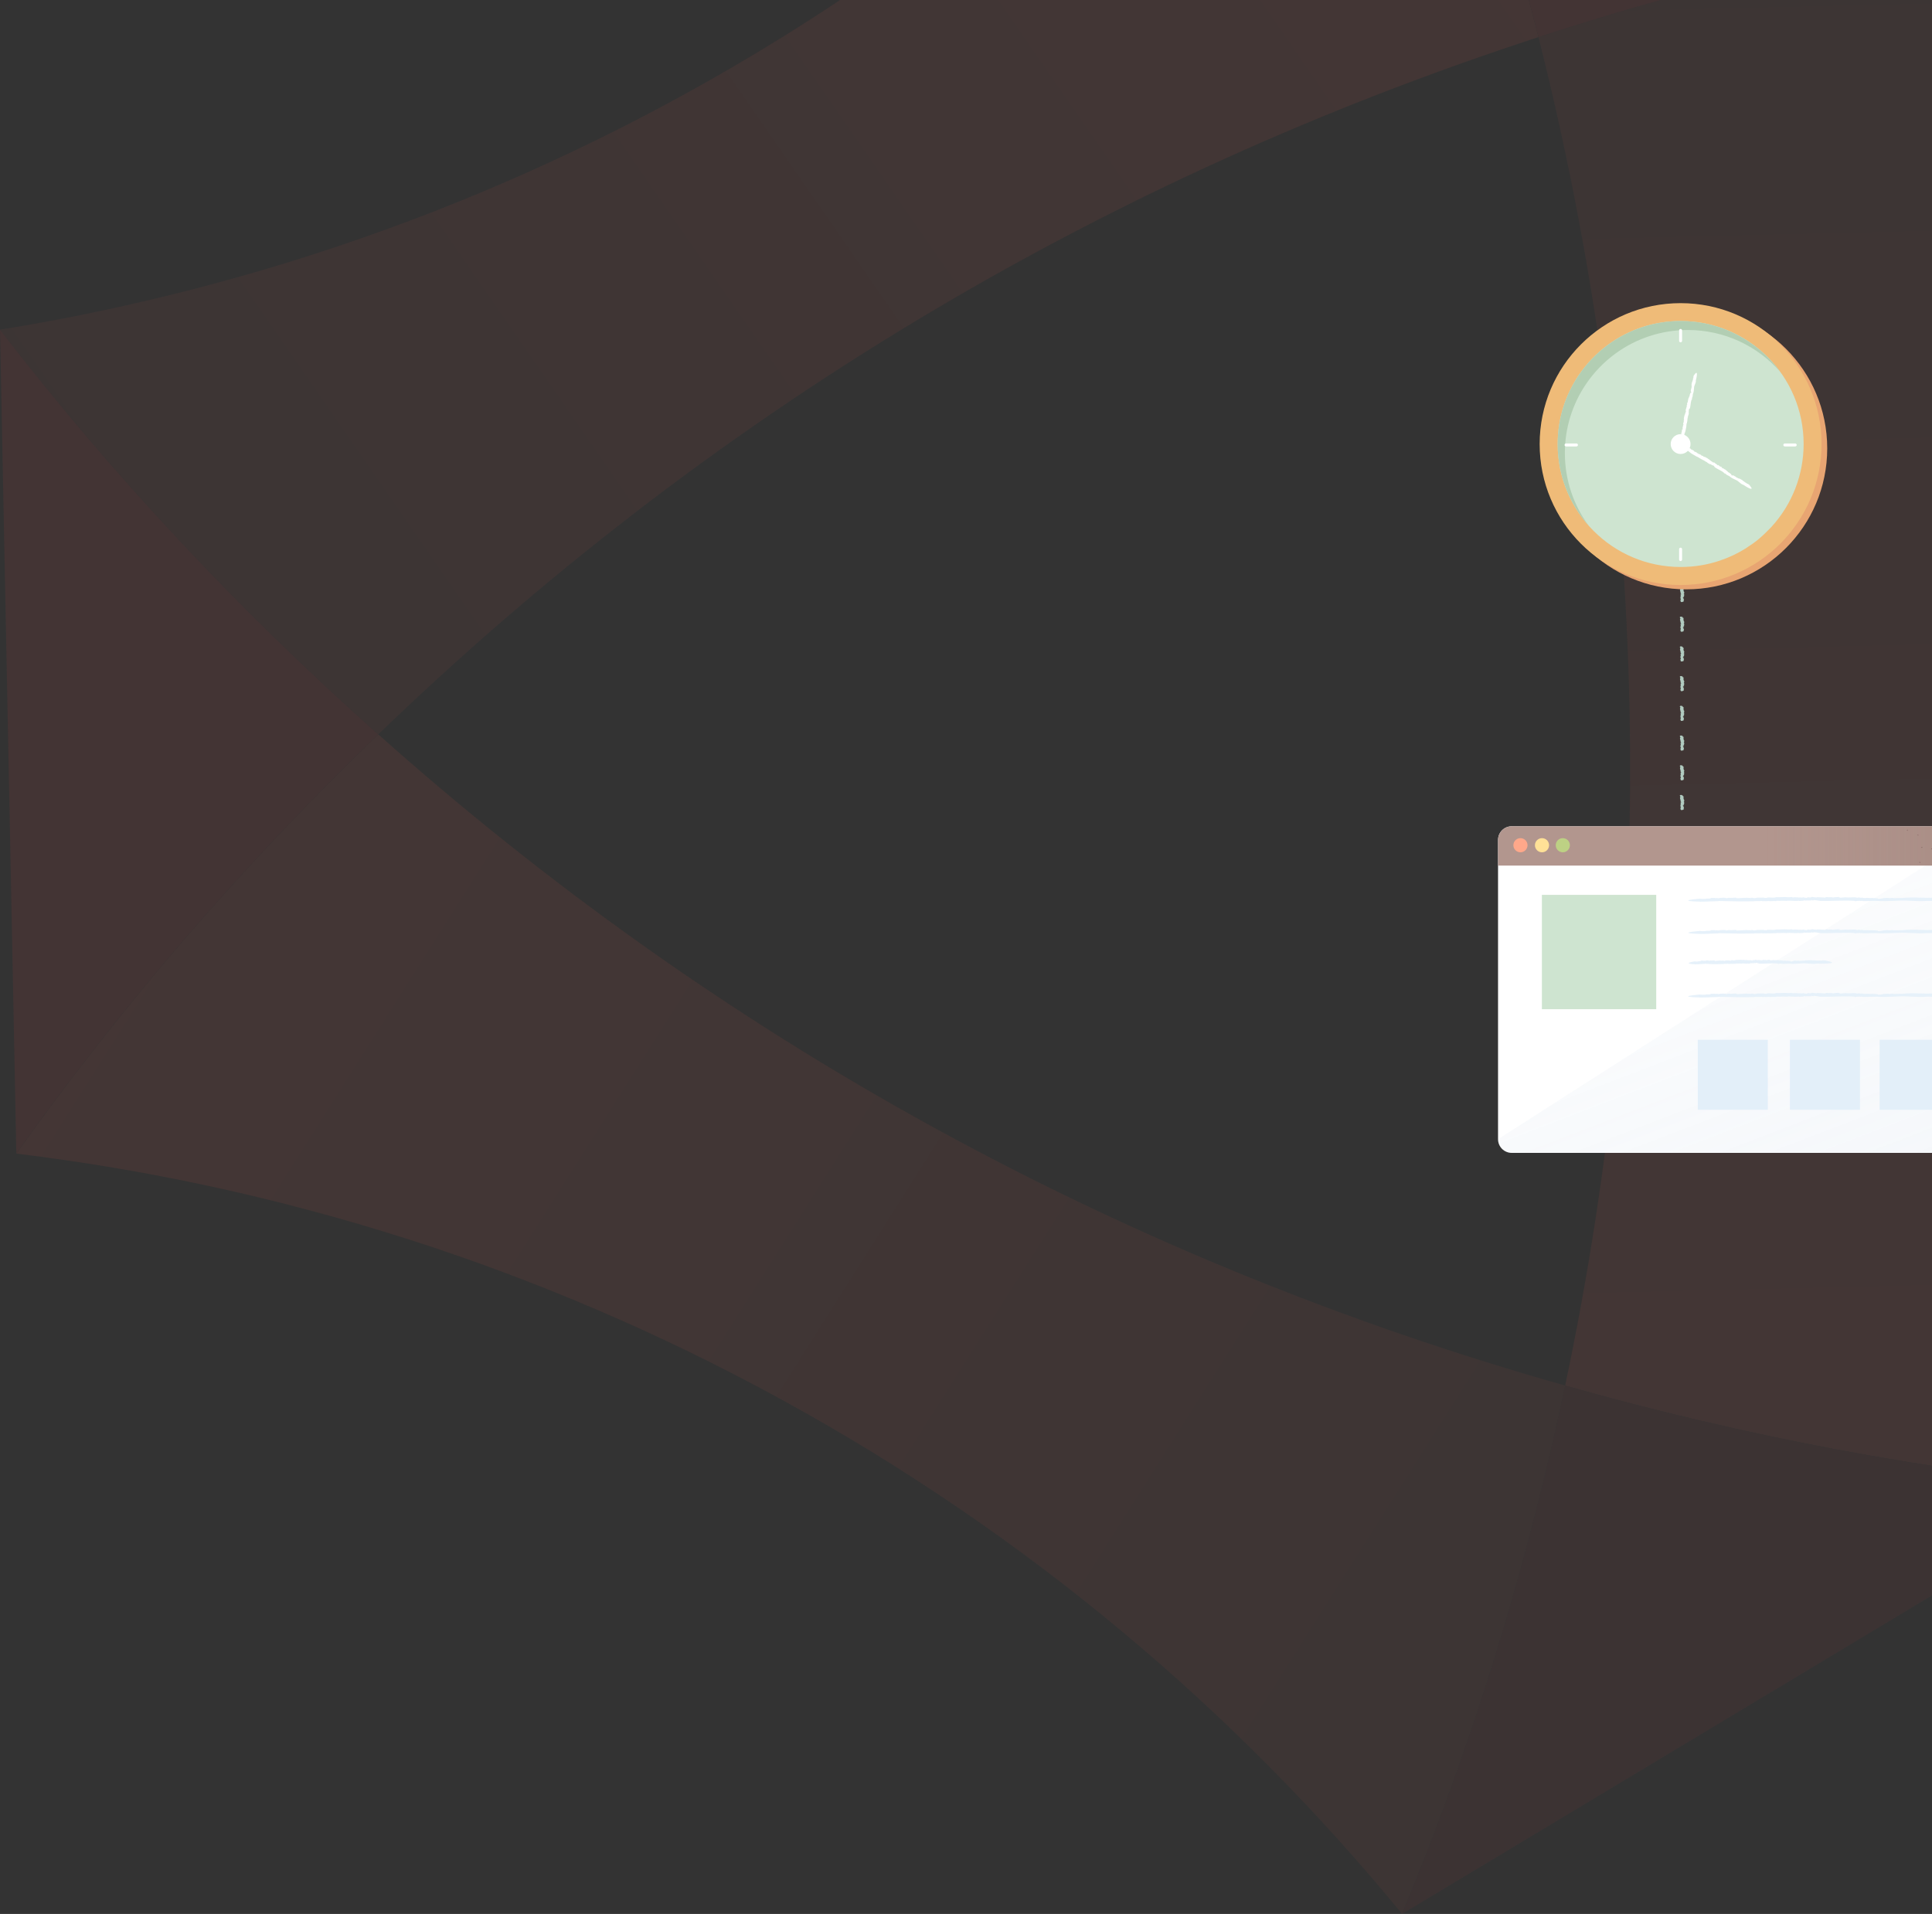 <svg width="650" height="644" viewBox="0 0 650 644" fill="none" xmlns="http://www.w3.org/2000/svg">
<rect x="0" y="0" width="650" height="644" fill="#333333" stroke="none"/>
<g opacity="0.1">
<path fill-rule="evenodd" clip-rule="evenodd" d="M471.711 644C415.634 575.614 345.885 516.442 263.464 471.215C181.034 425.981 93.531 398.865 5.492 388.168C41.187 337.95 81.996 290.791 127.268 247.101C183.301 297.065 245.592 341.758 314.297 379.457C382.998 417.161 454.221 445.728 526.582 466.215C513.625 527.639 495.327 587.151 471.711 644Z" fill="url(#paint0_linear)"/>
<path fill-rule="evenodd" clip-rule="evenodd" d="M5.492 388.169L0 110.917L5.492 388.169ZM127.268 247.101C80.297 205.222 37.657 159.696 0 110.917C18.83 135.305 38.904 158.884 60.143 181.594C38.904 158.884 18.83 135.305 0 110.917C87.548 96.772 173.909 66.248 254.483 17.82C335.052 -30.608 402.401 -92.468 455.728 -163L699.731 -29.104L455.728 -163C481.577 -107.122 502.215 -48.374 517.597 12.493C446.101 35.805 376.064 67.146 308.907 107.509C241.749 147.872 181.277 194.978 127.268 247.101Z" fill="url(#paint1_linear)"/>
<path fill-rule="evenodd" clip-rule="evenodd" d="M5.492 388.169L0 110.917C37.657 159.696 80.297 205.222 127.268 247.101C81.995 290.791 41.187 337.95 5.492 388.169Z" fill="#D23D3C"/>
<path d="M471.71 644L710.222 500.64C648.678 494.981 587.235 483.391 526.581 466.215C542.044 392.939 549.79 316.905 548.242 238.843C546.694 160.776 535.943 85.106 517.596 12.493C577.519 -7.048 638.454 -21.039 699.73 -29.104C668.268 53.422 651.647 143.119 653.503 236.777C655.359 330.435 675.514 419.412 710.226 500.64L471.71 644Z" fill="url(#paint2_linear)"/>
<path d="M471.71 644C495.325 587.152 513.623 527.64 526.581 466.215C587.235 483.392 648.678 494.981 710.222 500.64L471.71 644Z" fill="#913838"/>
<path d="M517.598 12.493C502.216 -48.374 481.578 -107.122 455.729 -163L699.732 -29.104C638.456 -21.039 577.521 -7.048 517.598 12.493Z" fill="#D73D3D"/>
</g>
<path d="M566.45 178.28L566.42 178.29C566.43 178.3 566.44 178.29 566.45 178.28Z" fill="#B1CBC0"/>
<path d="M565.36 178.13C565.32 178.3 565.16 178.35 565.22 178.53C565.21 178.61 565.24 178.71 565.26 178.79C565.39 178.83 565.26 178.89 565.36 178.95L565.29 178.97C565.33 178.99 565.35 179 565.31 179.02H565.29C565.34 179.04 565.31 179.07 565.34 179.08H565.32L565.33 179.11H565.3C565.36 179.15 565.36 179.21 565.34 179.23H565.44C565.34 179.31 565.52 179.33 565.41 179.41H565.39C565.62 179.51 565.23 179.56 565.45 179.65C565.42 179.64 565.41 179.66 565.38 179.65C565.4 179.69 565.42 179.75 565.58 179.75C565.58 179.78 565.53 179.78 565.46 179.78C565.53 179.78 565.56 179.81 565.56 179.83H565.53L565.56 179.9L565.7 179.89C565.66 179.93 565.53 179.9 565.56 179.94H565.68C565.66 179.99 565.48 180.02 565.38 180.07C565.33 180.27 565.63 180.51 565.42 180.71L565.32 180.72C565.19 180.72 565.52 180.77 565.39 180.78L565.45 180.8C565.43 180.81 565.4 180.82 565.37 180.81C565.36 180.83 565.39 180.83 565.43 180.85L565.35 180.87C565.29 180.95 565.45 181.02 565.41 181.11C565.25 181.21 565.4 181.41 565.48 181.53C565.68 181.69 565.16 181.88 565.38 182.03C565.36 182.04 565.4 182.05 565.42 182.05L565.4 182.2C565.4 182.2 565.35 182.93 566.42 182.38H566.45C566.52 182.3 566.53 182.25 566.39 182.18C566.56 182.17 566.41 182.11 566.46 182.08H566.47C566.34 182.03 566.57 181.98 566.46 181.93C566.47 181.93 566.52 181.93 566.52 181.94C566.5 181.9 566.46 181.86 566.56 181.84C566.53 181.76 566.58 181.64 566.42 181.58H566.45C566.35 181.55 566.43 181.54 566.38 181.51H566.41C566.31 181.48 566.39 181.41 566.35 181.38H566.42L566.4 181.31L566.39 181.34C566.21 181.33 566.51 181.29 566.39 181.24C566.41 181.19 566.01 181.14 566.09 181.1C565.99 181.08 566.23 181.12 566.16 181.09C566.26 181.09 566.22 181.11 566.3 181.1C566.25 181.07 566.4 181.05 566.33 181H566.4C566.26 180.95 566.5 180.9 566.37 180.86C566.31 180.81 566.59 180.82 566.45 180.76L566.55 180.74C566.57 180.72 566.43 180.72 566.48 180.7C566.54 180.7 566.53 180.67 566.58 180.68C566.68 180.62 566.44 180.56 566.61 180.48C566.49 180.46 566.56 180.42 566.47 180.41C566.52 180.41 566.48 180.33 566.6 180.37L566.66 180.39C566.8 180.34 566.58 180.31 566.61 180.26C566.59 180.27 566.59 180.29 566.54 180.28L566.55 180.24L566.61 180.25L566.65 180.19H566.57C566.61 180.16 566.74 180.15 566.63 180.11C566.57 180.09 566.53 180.14 566.5 180.11C566.55 180.07 566.63 180.01 566.65 179.95C566.55 179.95 566.57 179.94 566.55 179.93H566.62C566.52 179.87 566.78 179.91 566.7 179.85H566.75L566.59 179.84C566.44 179.79 566.74 179.81 566.54 179.76C566.55 179.78 566.38 179.77 566.41 179.74L566.48 179.75C566.46 179.74 566.43 179.73 566.45 179.72C566.49 179.73 566.55 179.72 566.55 179.7L566.65 179.71L566.52 179.67C566.6 179.64 566.5 179.59 566.6 179.57C566.6 179.57 566.65 179.5 566.54 179.47C566.61 179.48 566.64 179.45 566.72 179.46C566.64 179.44 566.58 179.39 566.66 179.36H566.67C566.77 179.28 566.55 179.23 566.66 179.16C566.56 179.16 566.62 179.13 566.51 179.14C566.41 179.07 566.74 179.01 566.39 178.98C566.37 178.95 566.47 178.94 566.49 178.92L566.51 178.93C566.48 178.87 566.48 178.85 566.49 178.8C566.46 178.78 566.29 178.77 566.34 178.73C566.4 178.74 566.39 178.73 566.39 178.71C566.4 178.72 566.42 178.72 566.47 178.7C566.45 178.7 566.44 178.69 566.43 178.69C566.43 178.66 566.41 178.67 566.4 178.68H566.36C566.44 178.65 566.35 178.61 566.46 178.6C566.43 178.52 566.32 178.47 566.28 178.4C566.34 178.39 566.38 178.41 566.41 178.43L566.39 178.38C566.47 178.38 566.44 178.41 566.45 178.42C566.58 178.37 566.32 178.32 566.44 178.24L566.38 178.23H566.39C566.359 178.23 566.328 178.224 566.3 178.21C566.37 178.2 566.46 178.21 566.46 178.18C566.53 178.16 566.43 178.11 566.39 178.08C566.38 178.1 566.34 178.09 566.31 178.08C566.31 178.06 566.38 178.06 566.35 178.04H566.45C566.35 178.05 566.35 178 566.32 177.99C566.39 177.98 566.38 178.01 566.42 178.02C566.41 177.96 566.42 177.99 566.41 177.92C566.34 177.89 566.31 177.93 566.24 177.91C566.22 177.88 566.16 177.85 566.21 177.81L566.13 177.82C566.06 177.76 566.07 177.72 566.16 177.69C565.48 177.27 565.23 177.59 565.23 177.59C565.03 177.77 565.26 177.85 565.33 178.05L565.36 178.13Z" fill="#B1CBC0"/>
<path d="M566.45 188.28L566.42 188.29C566.43 188.3 566.44 188.29 566.45 188.28Z" fill="#B1CBC0"/>
<path d="M565.36 188.13C565.32 188.3 565.16 188.35 565.22 188.53C565.21 188.61 565.24 188.71 565.26 188.79C565.39 188.83 565.26 188.89 565.36 188.95L565.29 188.97C565.33 188.99 565.35 189 565.31 189.02H565.29C565.34 189.04 565.31 189.07 565.34 189.08H565.32L565.33 189.11H565.3C565.36 189.15 565.36 189.21 565.34 189.23H565.44C565.34 189.31 565.52 189.33 565.41 189.41H565.39C565.62 189.51 565.23 189.56 565.45 189.65C565.42 189.64 565.41 189.66 565.38 189.65C565.4 189.69 565.42 189.75 565.58 189.75C565.58 189.78 565.53 189.78 565.46 189.78C565.53 189.78 565.56 189.81 565.56 189.83H565.53L565.56 189.9L565.7 189.89C565.66 189.93 565.53 189.9 565.56 189.94H565.68C565.66 189.99 565.48 190.02 565.38 190.07C565.33 190.27 565.63 190.51 565.42 190.71L565.32 190.72C565.19 190.72 565.52 190.77 565.39 190.78L565.45 190.8C565.43 190.81 565.4 190.82 565.37 190.81C565.36 190.83 565.39 190.83 565.43 190.85L565.35 190.87C565.29 190.95 565.45 191.02 565.41 191.11C565.25 191.21 565.4 191.41 565.48 191.53C565.68 191.69 565.16 191.88 565.38 192.03C565.36 192.04 565.4 192.05 565.42 192.05L565.4 192.2C565.4 192.2 565.35 192.93 566.42 192.38H566.45C566.52 192.3 566.53 192.25 566.39 192.18C566.56 192.17 566.41 192.11 566.46 192.08H566.47C566.34 192.03 566.57 191.98 566.46 191.93C566.47 191.93 566.52 191.93 566.52 191.94C566.5 191.9 566.46 191.86 566.56 191.84C566.53 191.76 566.58 191.64 566.42 191.58H566.45C566.35 191.55 566.43 191.54 566.38 191.51H566.41C566.31 191.48 566.39 191.41 566.35 191.38H566.42L566.4 191.31L566.39 191.34C566.21 191.33 566.51 191.29 566.39 191.24C566.41 191.19 566.01 191.14 566.09 191.1C565.99 191.08 566.23 191.12 566.16 191.09C566.26 191.09 566.22 191.11 566.3 191.1C566.25 191.07 566.4 191.05 566.33 191H566.4C566.26 190.95 566.5 190.9 566.37 190.86C566.31 190.81 566.59 190.82 566.45 190.76L566.55 190.74C566.57 190.72 566.43 190.72 566.48 190.7C566.54 190.7 566.53 190.67 566.58 190.68C566.68 190.62 566.44 190.56 566.61 190.48C566.49 190.46 566.56 190.42 566.47 190.41C566.52 190.41 566.48 190.33 566.6 190.37L566.66 190.39C566.8 190.34 566.58 190.31 566.61 190.26C566.59 190.27 566.59 190.29 566.54 190.28L566.55 190.24L566.61 190.25L566.65 190.19H566.57C566.61 190.16 566.74 190.15 566.63 190.11C566.57 190.09 566.53 190.14 566.5 190.11C566.55 190.07 566.63 190.01 566.65 189.95C566.55 189.95 566.57 189.94 566.55 189.93H566.62C566.52 189.87 566.78 189.91 566.7 189.85H566.75L566.59 189.84C566.44 189.79 566.74 189.81 566.54 189.76C566.55 189.78 566.38 189.77 566.41 189.74L566.48 189.75C566.46 189.74 566.43 189.73 566.45 189.72C566.49 189.73 566.55 189.72 566.55 189.7L566.65 189.71L566.52 189.67C566.6 189.64 566.5 189.59 566.6 189.57C566.6 189.57 566.65 189.5 566.54 189.47C566.61 189.48 566.64 189.45 566.72 189.46C566.64 189.44 566.58 189.39 566.66 189.36H566.67C566.77 189.28 566.55 189.23 566.66 189.16C566.56 189.16 566.62 189.13 566.51 189.14C566.41 189.07 566.74 189.01 566.39 188.98C566.37 188.95 566.47 188.94 566.49 188.92L566.51 188.93C566.48 188.87 566.48 188.85 566.49 188.8C566.46 188.78 566.29 188.77 566.34 188.73C566.4 188.74 566.39 188.73 566.39 188.71C566.4 188.72 566.42 188.72 566.47 188.7C566.45 188.7 566.44 188.69 566.43 188.69C566.43 188.66 566.41 188.67 566.4 188.68H566.36C566.44 188.65 566.35 188.61 566.46 188.6C566.43 188.52 566.32 188.47 566.28 188.4C566.34 188.39 566.38 188.41 566.41 188.43L566.39 188.38C566.47 188.38 566.44 188.41 566.45 188.42C566.58 188.37 566.32 188.32 566.44 188.24L566.38 188.23H566.39C566.359 188.23 566.328 188.224 566.3 188.21C566.37 188.2 566.46 188.21 566.46 188.18C566.53 188.16 566.43 188.11 566.39 188.08C566.38 188.1 566.34 188.09 566.31 188.08C566.31 188.06 566.38 188.06 566.35 188.04H566.45C566.35 188.05 566.35 188 566.32 187.99C566.39 187.98 566.38 188.01 566.42 188.02C566.41 187.96 566.42 187.99 566.41 187.92C566.34 187.89 566.31 187.93 566.24 187.91C566.22 187.88 566.16 187.85 566.21 187.81L566.13 187.82C566.06 187.76 566.07 187.72 566.16 187.69C565.48 187.27 565.23 187.59 565.23 187.59C565.03 187.77 565.26 187.85 565.33 188.05L565.36 188.13Z" fill="#B1CBC0"/>
<path d="M566.45 198.28L566.42 198.29C566.43 198.3 566.44 198.29 566.45 198.28Z" fill="#B1CBC0"/>
<path d="M565.36 198.13C565.32 198.3 565.16 198.35 565.22 198.53C565.21 198.61 565.24 198.71 565.26 198.79C565.39 198.83 565.26 198.89 565.36 198.95L565.29 198.97C565.33 198.99 565.35 199 565.31 199.02H565.29C565.34 199.04 565.31 199.07 565.34 199.08H565.32L565.33 199.11H565.3C565.36 199.15 565.36 199.21 565.34 199.23H565.44C565.34 199.31 565.52 199.33 565.41 199.41H565.39C565.62 199.51 565.23 199.56 565.45 199.65C565.42 199.64 565.41 199.66 565.38 199.65C565.4 199.69 565.42 199.75 565.58 199.75C565.58 199.78 565.53 199.78 565.46 199.78C565.53 199.78 565.56 199.81 565.56 199.83H565.53L565.56 199.9L565.7 199.89C565.66 199.93 565.53 199.9 565.56 199.94H565.68C565.66 199.99 565.48 200.02 565.38 200.07C565.33 200.27 565.63 200.51 565.42 200.71L565.32 200.72C565.19 200.72 565.52 200.77 565.39 200.78L565.45 200.8C565.43 200.81 565.4 200.82 565.37 200.81C565.36 200.83 565.39 200.83 565.43 200.85L565.35 200.87C565.29 200.95 565.45 201.02 565.41 201.11C565.25 201.21 565.4 201.41 565.48 201.53C565.68 201.69 565.16 201.88 565.38 202.03C565.36 202.04 565.4 202.05 565.42 202.05L565.4 202.2C565.4 202.2 565.35 202.93 566.42 202.38H566.45C566.52 202.3 566.53 202.25 566.39 202.18C566.56 202.17 566.41 202.11 566.46 202.08H566.47C566.34 202.03 566.57 201.98 566.46 201.93C566.47 201.93 566.52 201.93 566.52 201.94C566.5 201.9 566.46 201.86 566.56 201.84C566.53 201.76 566.58 201.64 566.42 201.58H566.45C566.35 201.55 566.43 201.54 566.38 201.51H566.41C566.31 201.48 566.39 201.41 566.35 201.38H566.42L566.4 201.31L566.39 201.34C566.21 201.33 566.51 201.29 566.39 201.24C566.41 201.19 566.01 201.14 566.09 201.1C565.99 201.08 566.23 201.12 566.16 201.09C566.26 201.09 566.22 201.11 566.3 201.1C566.25 201.07 566.4 201.05 566.33 201H566.4C566.26 200.95 566.5 200.9 566.37 200.86C566.31 200.81 566.59 200.82 566.45 200.76L566.55 200.74C566.57 200.72 566.43 200.72 566.48 200.7C566.54 200.7 566.53 200.67 566.58 200.68C566.68 200.62 566.44 200.56 566.61 200.48C566.49 200.46 566.56 200.42 566.47 200.41C566.52 200.41 566.48 200.33 566.6 200.37L566.66 200.39C566.8 200.34 566.58 200.31 566.61 200.26C566.59 200.27 566.59 200.29 566.54 200.28L566.55 200.24L566.61 200.25L566.65 200.19H566.57C566.61 200.16 566.74 200.15 566.63 200.11C566.57 200.09 566.53 200.14 566.5 200.11C566.55 200.07 566.63 200.01 566.65 199.95C566.55 199.95 566.57 199.94 566.55 199.93H566.62C566.52 199.87 566.78 199.91 566.7 199.85H566.75L566.59 199.84C566.44 199.79 566.74 199.81 566.54 199.76C566.55 199.78 566.38 199.77 566.41 199.74L566.48 199.75C566.46 199.74 566.43 199.73 566.45 199.72C566.49 199.73 566.55 199.72 566.55 199.7L566.65 199.71L566.52 199.67C566.6 199.64 566.5 199.59 566.6 199.57C566.6 199.57 566.65 199.5 566.54 199.47C566.61 199.48 566.64 199.45 566.72 199.46C566.64 199.44 566.58 199.39 566.66 199.36H566.67C566.77 199.28 566.55 199.23 566.66 199.16C566.56 199.16 566.62 199.13 566.51 199.14C566.41 199.07 566.74 199.01 566.39 198.98C566.37 198.95 566.47 198.94 566.49 198.92L566.51 198.93C566.48 198.87 566.48 198.85 566.49 198.8C566.46 198.78 566.29 198.77 566.34 198.73C566.4 198.74 566.39 198.73 566.39 198.71C566.4 198.72 566.42 198.72 566.47 198.7C566.45 198.7 566.44 198.69 566.43 198.69C566.43 198.66 566.41 198.67 566.4 198.68H566.36C566.44 198.65 566.35 198.61 566.46 198.6C566.43 198.52 566.32 198.47 566.28 198.4C566.34 198.39 566.38 198.41 566.41 198.43L566.39 198.38C566.47 198.38 566.44 198.41 566.45 198.42C566.58 198.37 566.32 198.32 566.44 198.24L566.38 198.23H566.39C566.359 198.23 566.328 198.224 566.3 198.21C566.37 198.2 566.46 198.21 566.46 198.18C566.53 198.16 566.43 198.11 566.39 198.08C566.38 198.1 566.34 198.09 566.31 198.08C566.31 198.06 566.38 198.06 566.35 198.04H566.45C566.35 198.05 566.35 198 566.32 197.99C566.39 197.98 566.38 198.01 566.42 198.02C566.41 197.96 566.42 197.99 566.41 197.92C566.34 197.89 566.31 197.93 566.24 197.91C566.22 197.88 566.16 197.85 566.21 197.81L566.13 197.82C566.06 197.76 566.07 197.72 566.16 197.69C565.48 197.27 565.23 197.59 565.23 197.59C565.03 197.77 565.26 197.85 565.33 198.05L565.36 198.13Z" fill="#B1CBC0"/>
<path d="M566.45 208.28L566.42 208.29C566.43 208.3 566.44 208.29 566.45 208.28Z" fill="#B1CBC0"/>
<path d="M565.36 208.13C565.32 208.3 565.16 208.35 565.22 208.53C565.21 208.61 565.24 208.71 565.26 208.79C565.39 208.83 565.26 208.89 565.36 208.95L565.29 208.97C565.33 208.99 565.35 209 565.31 209.02H565.29C565.34 209.04 565.31 209.07 565.34 209.08H565.32L565.33 209.11H565.3C565.36 209.15 565.36 209.21 565.34 209.23H565.44C565.34 209.31 565.52 209.33 565.41 209.41H565.39C565.62 209.51 565.23 209.56 565.45 209.65C565.42 209.64 565.41 209.66 565.38 209.65C565.4 209.69 565.42 209.75 565.58 209.75C565.58 209.78 565.53 209.78 565.46 209.78C565.53 209.78 565.56 209.81 565.56 209.83H565.53L565.56 209.9L565.7 209.89C565.66 209.93 565.53 209.9 565.56 209.94H565.68C565.66 209.99 565.48 210.02 565.38 210.07C565.33 210.27 565.63 210.51 565.42 210.71L565.32 210.72C565.19 210.72 565.52 210.77 565.39 210.78L565.45 210.8C565.43 210.81 565.4 210.82 565.37 210.81C565.36 210.83 565.39 210.83 565.43 210.85L565.35 210.87C565.29 210.95 565.45 211.02 565.41 211.11C565.25 211.21 565.4 211.41 565.48 211.53C565.68 211.69 565.16 211.88 565.38 212.03C565.36 212.04 565.4 212.05 565.42 212.05L565.4 212.2C565.4 212.2 565.35 212.93 566.42 212.38H566.45C566.52 212.3 566.53 212.25 566.39 212.18C566.56 212.17 566.41 212.11 566.46 212.08H566.47C566.34 212.03 566.57 211.98 566.46 211.93C566.47 211.93 566.52 211.93 566.52 211.94C566.5 211.9 566.46 211.86 566.56 211.84C566.53 211.76 566.58 211.64 566.42 211.58H566.45C566.35 211.55 566.43 211.54 566.38 211.51H566.41C566.31 211.48 566.39 211.41 566.35 211.38H566.42L566.4 211.31L566.39 211.34C566.21 211.33 566.51 211.29 566.39 211.24C566.41 211.19 566.01 211.14 566.09 211.1C565.99 211.08 566.23 211.12 566.16 211.09C566.26 211.09 566.22 211.11 566.3 211.1C566.25 211.07 566.4 211.05 566.33 211H566.4C566.26 210.95 566.5 210.9 566.37 210.86C566.31 210.81 566.59 210.82 566.45 210.76L566.55 210.74C566.57 210.72 566.43 210.72 566.48 210.7C566.54 210.7 566.53 210.67 566.58 210.68C566.68 210.62 566.44 210.56 566.61 210.48C566.49 210.46 566.56 210.42 566.47 210.41C566.52 210.41 566.48 210.33 566.6 210.37L566.66 210.39C566.8 210.34 566.58 210.31 566.61 210.26C566.59 210.27 566.59 210.29 566.54 210.28L566.55 210.24L566.61 210.25L566.65 210.19H566.57C566.61 210.16 566.74 210.15 566.63 210.11C566.57 210.09 566.53 210.14 566.5 210.11C566.55 210.07 566.63 210.01 566.65 209.95C566.55 209.95 566.57 209.94 566.55 209.93H566.62C566.52 209.87 566.78 209.91 566.7 209.85H566.75L566.59 209.84C566.44 209.79 566.74 209.81 566.54 209.76C566.55 209.78 566.38 209.77 566.41 209.74L566.48 209.75C566.46 209.74 566.43 209.73 566.45 209.72C566.49 209.73 566.55 209.72 566.55 209.7L566.65 209.71L566.52 209.67C566.6 209.64 566.5 209.59 566.6 209.57C566.6 209.57 566.65 209.5 566.54 209.47C566.61 209.48 566.64 209.45 566.72 209.46C566.64 209.44 566.58 209.39 566.66 209.36H566.67C566.77 209.28 566.55 209.23 566.66 209.16C566.56 209.16 566.62 209.13 566.51 209.14C566.41 209.07 566.74 209.01 566.39 208.98C566.37 208.95 566.47 208.94 566.49 208.92L566.51 208.93C566.48 208.87 566.48 208.85 566.49 208.8C566.46 208.78 566.29 208.77 566.34 208.73C566.4 208.74 566.39 208.73 566.39 208.71C566.4 208.72 566.42 208.72 566.47 208.7C566.45 208.7 566.44 208.69 566.43 208.69C566.43 208.66 566.41 208.67 566.4 208.68H566.36C566.44 208.65 566.35 208.61 566.46 208.6C566.43 208.52 566.32 208.47 566.28 208.4C566.34 208.39 566.38 208.41 566.41 208.43L566.39 208.38C566.47 208.38 566.44 208.41 566.45 208.42C566.58 208.37 566.32 208.32 566.44 208.24L566.38 208.23H566.39C566.359 208.23 566.328 208.224 566.3 208.21C566.37 208.2 566.46 208.21 566.46 208.18C566.53 208.16 566.43 208.11 566.39 208.08C566.38 208.1 566.34 208.09 566.31 208.08C566.31 208.06 566.38 208.06 566.35 208.04H566.45C566.35 208.05 566.35 208 566.32 207.99C566.39 207.98 566.38 208.01 566.42 208.02C566.41 207.96 566.42 207.99 566.41 207.92C566.34 207.89 566.31 207.93 566.24 207.91C566.22 207.88 566.16 207.85 566.21 207.81L566.13 207.82C566.06 207.76 566.07 207.72 566.16 207.69C565.48 207.27 565.23 207.59 565.23 207.59C565.03 207.77 565.26 207.85 565.33 208.05L565.36 208.13Z" fill="#B1CBC0"/>
<path d="M566.45 218.28L566.42 218.29C566.43 218.3 566.44 218.29 566.45 218.28Z" fill="#B1CBC0"/>
<path d="M565.36 218.13C565.32 218.3 565.16 218.35 565.22 218.53C565.21 218.61 565.24 218.71 565.26 218.79C565.39 218.83 565.26 218.89 565.36 218.95L565.29 218.97C565.33 218.99 565.35 219 565.31 219.02H565.29C565.34 219.04 565.31 219.07 565.34 219.08H565.32L565.33 219.11H565.3C565.36 219.15 565.36 219.21 565.34 219.23H565.44C565.34 219.31 565.52 219.33 565.41 219.41H565.39C565.62 219.51 565.23 219.56 565.45 219.65C565.42 219.64 565.41 219.66 565.38 219.65C565.4 219.69 565.42 219.75 565.58 219.75C565.58 219.78 565.53 219.78 565.46 219.78C565.53 219.78 565.56 219.81 565.56 219.83H565.53L565.56 219.9L565.7 219.89C565.66 219.93 565.53 219.9 565.56 219.94H565.68C565.66 219.99 565.48 220.02 565.38 220.07C565.33 220.27 565.63 220.51 565.42 220.71L565.32 220.72C565.19 220.72 565.52 220.77 565.39 220.78L565.45 220.8C565.43 220.81 565.4 220.82 565.37 220.81C565.36 220.83 565.39 220.83 565.43 220.85L565.35 220.87C565.29 220.95 565.45 221.02 565.41 221.11C565.25 221.21 565.4 221.41 565.48 221.53C565.68 221.69 565.16 221.88 565.38 222.03C565.36 222.04 565.4 222.05 565.42 222.05L565.4 222.2C565.4 222.2 565.35 222.93 566.42 222.38H566.45C566.52 222.3 566.53 222.25 566.39 222.18C566.56 222.17 566.41 222.11 566.46 222.08H566.47C566.34 222.03 566.57 221.98 566.46 221.93C566.47 221.93 566.52 221.93 566.52 221.94C566.5 221.9 566.46 221.86 566.56 221.84C566.53 221.76 566.58 221.64 566.42 221.58H566.45C566.35 221.55 566.43 221.54 566.38 221.51H566.41C566.31 221.48 566.39 221.41 566.35 221.38H566.42L566.4 221.31L566.39 221.34C566.21 221.33 566.51 221.29 566.39 221.24C566.41 221.19 566.01 221.14 566.09 221.1C565.99 221.08 566.23 221.12 566.16 221.09C566.26 221.09 566.22 221.11 566.3 221.1C566.25 221.07 566.4 221.05 566.33 221H566.4C566.26 220.95 566.5 220.9 566.37 220.86C566.31 220.81 566.59 220.82 566.45 220.76L566.55 220.74C566.57 220.72 566.43 220.72 566.48 220.7C566.54 220.7 566.53 220.67 566.58 220.68C566.68 220.62 566.44 220.56 566.61 220.48C566.49 220.46 566.56 220.42 566.47 220.41C566.52 220.41 566.48 220.33 566.6 220.37L566.66 220.39C566.8 220.34 566.58 220.31 566.61 220.26C566.59 220.27 566.59 220.29 566.54 220.28L566.55 220.24L566.61 220.25L566.65 220.19H566.57C566.61 220.16 566.74 220.15 566.63 220.11C566.57 220.09 566.53 220.14 566.5 220.11C566.55 220.07 566.63 220.01 566.65 219.95C566.55 219.95 566.57 219.94 566.55 219.93H566.62C566.52 219.87 566.78 219.91 566.7 219.85H566.75L566.59 219.84C566.44 219.79 566.74 219.81 566.54 219.76C566.55 219.78 566.38 219.77 566.41 219.74L566.48 219.75C566.46 219.74 566.43 219.73 566.45 219.72C566.49 219.73 566.55 219.72 566.55 219.7L566.65 219.71L566.52 219.67C566.6 219.64 566.5 219.59 566.6 219.57C566.6 219.57 566.65 219.5 566.54 219.47C566.61 219.48 566.64 219.45 566.72 219.46C566.64 219.44 566.58 219.39 566.66 219.36H566.67C566.77 219.28 566.55 219.23 566.66 219.16C566.56 219.16 566.62 219.13 566.51 219.14C566.41 219.07 566.74 219.01 566.39 218.98C566.37 218.95 566.47 218.94 566.49 218.92L566.51 218.93C566.48 218.87 566.48 218.85 566.49 218.8C566.46 218.78 566.29 218.77 566.34 218.73C566.4 218.74 566.39 218.73 566.39 218.71C566.4 218.72 566.42 218.72 566.47 218.7C566.45 218.7 566.44 218.69 566.43 218.69C566.43 218.66 566.41 218.67 566.4 218.68H566.36C566.44 218.65 566.35 218.61 566.46 218.6C566.43 218.52 566.32 218.47 566.28 218.4C566.34 218.39 566.38 218.41 566.41 218.43L566.39 218.38C566.47 218.38 566.44 218.41 566.45 218.42C566.58 218.37 566.32 218.32 566.44 218.24L566.38 218.23H566.39C566.359 218.23 566.328 218.224 566.3 218.21C566.37 218.2 566.46 218.21 566.46 218.18C566.53 218.16 566.43 218.11 566.39 218.08C566.38 218.1 566.34 218.09 566.31 218.08C566.31 218.06 566.38 218.06 566.35 218.04H566.45C566.35 218.05 566.35 218 566.32 217.99C566.39 217.98 566.38 218.01 566.42 218.02C566.41 217.96 566.42 217.99 566.41 217.92C566.34 217.89 566.31 217.93 566.24 217.91C566.22 217.88 566.16 217.85 566.21 217.81L566.13 217.82C566.06 217.76 566.07 217.72 566.16 217.69C565.48 217.27 565.23 217.59 565.23 217.59C565.03 217.77 565.26 217.85 565.33 218.05L565.36 218.13Z" fill="#B1CBC0"/>
<path d="M566.45 228.28L566.42 228.29C566.43 228.3 566.44 228.29 566.45 228.28Z" fill="#B1CBC0"/>
<path d="M565.36 228.13C565.32 228.3 565.16 228.35 565.22 228.53C565.21 228.61 565.24 228.71 565.26 228.79C565.39 228.83 565.26 228.89 565.36 228.95L565.29 228.97C565.33 228.99 565.35 229 565.31 229.02H565.29C565.34 229.04 565.31 229.07 565.34 229.08H565.32L565.33 229.11H565.3C565.36 229.15 565.36 229.21 565.34 229.23H565.44C565.34 229.31 565.52 229.33 565.41 229.41H565.39C565.62 229.51 565.23 229.56 565.45 229.65C565.42 229.64 565.41 229.66 565.38 229.65C565.4 229.69 565.42 229.75 565.58 229.75C565.58 229.78 565.53 229.78 565.46 229.78C565.53 229.78 565.56 229.81 565.56 229.83H565.53L565.56 229.9L565.7 229.89C565.66 229.93 565.53 229.9 565.56 229.94H565.68C565.66 229.99 565.48 230.02 565.38 230.07C565.33 230.27 565.63 230.51 565.42 230.71L565.32 230.72C565.19 230.72 565.52 230.77 565.39 230.78L565.45 230.8C565.43 230.81 565.4 230.82 565.37 230.81C565.36 230.83 565.39 230.83 565.43 230.85L565.35 230.87C565.29 230.95 565.45 231.02 565.41 231.11C565.25 231.21 565.4 231.41 565.48 231.53C565.68 231.69 565.16 231.88 565.38 232.03C565.36 232.04 565.4 232.05 565.42 232.05L565.4 232.2C565.4 232.2 565.35 232.93 566.42 232.38H566.45C566.52 232.3 566.53 232.25 566.39 232.18C566.56 232.17 566.41 232.11 566.46 232.08H566.47C566.34 232.03 566.57 231.98 566.46 231.93C566.47 231.93 566.52 231.93 566.52 231.94C566.5 231.9 566.46 231.86 566.56 231.84C566.53 231.76 566.58 231.64 566.42 231.58H566.45C566.35 231.55 566.43 231.54 566.38 231.51H566.41C566.31 231.48 566.39 231.41 566.35 231.38H566.42L566.4 231.31L566.39 231.34C566.21 231.33 566.51 231.29 566.39 231.24C566.41 231.19 566.01 231.14 566.09 231.1C565.99 231.08 566.23 231.12 566.16 231.09C566.26 231.09 566.22 231.11 566.3 231.1C566.25 231.07 566.4 231.05 566.33 231H566.4C566.26 230.95 566.5 230.9 566.37 230.86C566.31 230.81 566.59 230.82 566.45 230.76L566.55 230.74C566.57 230.72 566.43 230.72 566.48 230.7C566.54 230.7 566.53 230.67 566.58 230.68C566.68 230.62 566.44 230.56 566.61 230.48C566.49 230.46 566.56 230.42 566.47 230.41C566.52 230.41 566.48 230.33 566.6 230.37L566.66 230.39C566.8 230.34 566.58 230.31 566.61 230.26C566.59 230.27 566.59 230.29 566.54 230.28L566.55 230.24L566.61 230.25L566.65 230.19H566.57C566.61 230.16 566.74 230.15 566.63 230.11C566.57 230.09 566.53 230.14 566.5 230.11C566.55 230.07 566.63 230.01 566.65 229.95C566.55 229.95 566.57 229.94 566.55 229.93H566.62C566.52 229.87 566.78 229.91 566.7 229.85H566.75L566.59 229.84C566.44 229.79 566.74 229.81 566.54 229.76C566.55 229.78 566.38 229.77 566.41 229.74L566.48 229.75C566.46 229.74 566.43 229.73 566.45 229.72C566.49 229.73 566.55 229.72 566.55 229.7L566.65 229.71L566.52 229.67C566.6 229.64 566.5 229.59 566.6 229.57C566.6 229.57 566.65 229.5 566.54 229.47C566.61 229.48 566.64 229.45 566.72 229.46C566.64 229.44 566.58 229.39 566.66 229.36H566.67C566.77 229.28 566.55 229.23 566.66 229.16C566.56 229.16 566.62 229.13 566.51 229.14C566.41 229.07 566.74 229.01 566.39 228.98C566.37 228.95 566.47 228.94 566.49 228.92L566.51 228.93C566.48 228.87 566.48 228.85 566.49 228.8C566.46 228.78 566.29 228.77 566.34 228.73C566.4 228.74 566.39 228.73 566.39 228.71C566.4 228.72 566.42 228.72 566.47 228.7C566.45 228.7 566.44 228.69 566.43 228.69C566.43 228.66 566.41 228.67 566.4 228.68H566.36C566.44 228.65 566.35 228.61 566.46 228.6C566.43 228.52 566.32 228.47 566.28 228.4C566.34 228.39 566.38 228.41 566.41 228.43L566.39 228.38C566.47 228.38 566.44 228.41 566.45 228.42C566.58 228.37 566.32 228.32 566.44 228.24L566.38 228.23H566.39C566.359 228.23 566.328 228.224 566.3 228.21C566.37 228.2 566.46 228.21 566.46 228.18C566.53 228.16 566.43 228.11 566.39 228.08C566.38 228.1 566.34 228.09 566.31 228.08C566.31 228.06 566.38 228.06 566.35 228.04H566.45C566.35 228.05 566.35 228 566.32 227.99C566.39 227.98 566.38 228.01 566.42 228.02C566.41 227.96 566.42 227.99 566.41 227.92C566.34 227.89 566.31 227.93 566.24 227.91C566.22 227.88 566.16 227.85 566.21 227.81L566.13 227.82C566.06 227.76 566.07 227.72 566.16 227.69C565.48 227.27 565.23 227.59 565.23 227.59C565.03 227.77 565.26 227.85 565.33 228.05L565.36 228.13Z" fill="#B1CBC0"/>
<path d="M566.45 238.28L566.42 238.29C566.43 238.3 566.44 238.29 566.45 238.28Z" fill="#B1CBC0"/>
<path d="M565.36 238.13C565.32 238.3 565.16 238.35 565.22 238.53C565.21 238.61 565.24 238.71 565.26 238.79C565.39 238.83 565.26 238.89 565.36 238.95L565.29 238.97C565.33 238.99 565.35 239 565.31 239.02H565.29C565.34 239.04 565.31 239.07 565.34 239.08H565.32L565.33 239.11H565.3C565.36 239.15 565.36 239.21 565.34 239.23H565.44C565.34 239.31 565.52 239.33 565.41 239.41H565.39C565.62 239.51 565.23 239.56 565.45 239.65C565.42 239.64 565.41 239.66 565.38 239.65C565.4 239.69 565.42 239.75 565.58 239.75C565.58 239.78 565.53 239.78 565.46 239.78C565.53 239.78 565.56 239.81 565.56 239.83H565.53L565.56 239.9L565.7 239.89C565.66 239.93 565.53 239.9 565.56 239.94H565.68C565.66 239.99 565.48 240.02 565.38 240.07C565.33 240.27 565.63 240.51 565.42 240.71L565.32 240.72C565.19 240.72 565.52 240.77 565.39 240.78L565.45 240.8C565.43 240.81 565.4 240.82 565.37 240.81C565.36 240.83 565.39 240.83 565.43 240.85L565.35 240.87C565.29 240.95 565.45 241.02 565.41 241.11C565.25 241.21 565.4 241.41 565.48 241.53C565.68 241.69 565.16 241.88 565.38 242.03C565.36 242.04 565.4 242.05 565.42 242.05L565.4 242.2C565.4 242.2 565.35 242.93 566.42 242.38H566.45C566.52 242.3 566.53 242.25 566.39 242.18C566.56 242.17 566.41 242.11 566.46 242.08H566.47C566.34 242.03 566.57 241.98 566.46 241.93C566.47 241.93 566.52 241.93 566.52 241.94C566.5 241.9 566.46 241.86 566.56 241.84C566.53 241.76 566.58 241.64 566.42 241.58H566.45C566.35 241.55 566.43 241.54 566.38 241.51H566.41C566.31 241.48 566.39 241.41 566.35 241.38H566.42L566.4 241.31L566.39 241.34C566.21 241.33 566.51 241.29 566.39 241.24C566.41 241.19 566.01 241.14 566.09 241.1C565.99 241.08 566.23 241.12 566.16 241.09C566.26 241.09 566.22 241.11 566.3 241.1C566.25 241.07 566.4 241.05 566.33 241H566.4C566.26 240.95 566.5 240.9 566.37 240.86C566.31 240.81 566.59 240.82 566.45 240.76L566.55 240.74C566.57 240.72 566.43 240.72 566.48 240.7C566.54 240.7 566.53 240.67 566.58 240.68C566.68 240.62 566.44 240.56 566.61 240.48C566.49 240.46 566.56 240.42 566.47 240.41C566.52 240.41 566.48 240.33 566.6 240.37L566.66 240.39C566.8 240.34 566.58 240.31 566.61 240.26C566.59 240.27 566.59 240.29 566.54 240.28L566.55 240.24L566.61 240.25L566.65 240.19H566.57C566.61 240.16 566.74 240.15 566.63 240.11C566.57 240.09 566.53 240.14 566.5 240.11C566.55 240.07 566.63 240.01 566.65 239.95C566.55 239.95 566.57 239.94 566.55 239.93H566.62C566.52 239.87 566.78 239.91 566.7 239.85H566.75L566.59 239.84C566.44 239.79 566.74 239.81 566.54 239.76C566.55 239.78 566.38 239.77 566.41 239.74L566.48 239.75C566.46 239.74 566.43 239.73 566.45 239.72C566.49 239.73 566.55 239.72 566.55 239.7L566.65 239.71L566.52 239.67C566.6 239.64 566.5 239.59 566.6 239.57C566.6 239.57 566.65 239.5 566.54 239.47C566.61 239.48 566.64 239.45 566.72 239.46C566.64 239.44 566.58 239.39 566.66 239.36H566.67C566.77 239.28 566.55 239.23 566.66 239.16C566.56 239.16 566.62 239.13 566.51 239.14C566.41 239.07 566.74 239.01 566.39 238.98C566.37 238.95 566.47 238.94 566.49 238.92L566.51 238.93C566.48 238.87 566.48 238.85 566.49 238.8C566.46 238.78 566.29 238.77 566.34 238.73C566.4 238.74 566.39 238.73 566.39 238.71C566.4 238.72 566.42 238.72 566.47 238.7C566.45 238.7 566.44 238.69 566.43 238.69C566.43 238.66 566.41 238.67 566.4 238.68H566.36C566.44 238.65 566.35 238.61 566.46 238.6C566.43 238.52 566.32 238.47 566.28 238.4C566.34 238.39 566.38 238.41 566.41 238.43L566.39 238.38C566.47 238.38 566.44 238.41 566.45 238.42C566.58 238.37 566.32 238.32 566.44 238.24L566.38 238.23H566.39C566.359 238.23 566.328 238.224 566.3 238.21C566.37 238.2 566.46 238.21 566.46 238.18C566.53 238.16 566.43 238.11 566.39 238.08C566.38 238.1 566.34 238.09 566.31 238.08C566.31 238.06 566.38 238.06 566.35 238.04H566.45C566.35 238.05 566.35 238 566.32 237.99C566.39 237.98 566.38 238.01 566.42 238.02C566.41 237.96 566.42 237.99 566.41 237.92C566.34 237.89 566.31 237.93 566.24 237.91C566.22 237.88 566.16 237.85 566.21 237.81L566.13 237.82C566.06 237.76 566.07 237.72 566.16 237.69C565.48 237.27 565.23 237.59 565.23 237.59C565.03 237.77 565.26 237.85 565.33 238.05L565.36 238.13Z" fill="#B1CBC0"/>
<path d="M566.45 248.28L566.42 248.29C566.43 248.3 566.44 248.29 566.45 248.28Z" fill="#B1CBC0"/>
<path d="M565.36 248.13C565.32 248.3 565.16 248.35 565.22 248.53C565.21 248.61 565.24 248.71 565.26 248.79C565.39 248.83 565.26 248.89 565.36 248.95L565.29 248.97C565.33 248.99 565.35 249 565.31 249.02H565.29C565.34 249.04 565.31 249.07 565.34 249.08H565.32L565.33 249.11H565.3C565.36 249.15 565.36 249.21 565.34 249.23H565.44C565.34 249.31 565.52 249.33 565.41 249.41H565.39C565.62 249.51 565.23 249.56 565.45 249.65C565.42 249.64 565.41 249.66 565.38 249.65C565.4 249.69 565.42 249.75 565.58 249.75C565.58 249.78 565.53 249.78 565.46 249.78C565.53 249.78 565.56 249.81 565.56 249.83H565.53L565.56 249.9L565.7 249.89C565.66 249.93 565.53 249.9 565.56 249.94H565.68C565.66 249.99 565.48 250.02 565.38 250.07C565.33 250.27 565.63 250.51 565.42 250.71L565.32 250.72C565.19 250.72 565.52 250.77 565.39 250.78L565.45 250.8C565.43 250.81 565.4 250.82 565.37 250.81C565.36 250.83 565.39 250.83 565.43 250.85L565.35 250.87C565.29 250.95 565.45 251.02 565.41 251.11C565.25 251.21 565.4 251.41 565.48 251.53C565.68 251.69 565.16 251.88 565.38 252.03C565.36 252.04 565.4 252.05 565.42 252.05L565.4 252.2C565.4 252.2 565.35 252.93 566.42 252.38H566.45C566.52 252.3 566.53 252.25 566.39 252.18C566.56 252.17 566.41 252.11 566.46 252.08H566.47C566.34 252.03 566.57 251.98 566.46 251.93C566.47 251.93 566.52 251.93 566.52 251.94C566.5 251.9 566.46 251.86 566.56 251.84C566.53 251.76 566.58 251.64 566.42 251.58H566.45C566.35 251.55 566.43 251.54 566.38 251.51H566.41C566.31 251.48 566.39 251.41 566.35 251.38H566.42L566.4 251.31L566.39 251.34C566.21 251.33 566.51 251.29 566.39 251.24C566.41 251.19 566.01 251.14 566.09 251.1C565.99 251.08 566.23 251.12 566.16 251.09C566.26 251.09 566.22 251.11 566.3 251.1C566.25 251.07 566.4 251.05 566.33 251H566.4C566.26 250.95 566.5 250.9 566.37 250.86C566.31 250.81 566.59 250.82 566.45 250.76L566.55 250.74C566.57 250.72 566.43 250.72 566.48 250.7C566.54 250.7 566.53 250.67 566.58 250.68C566.68 250.62 566.44 250.56 566.61 250.48C566.49 250.46 566.56 250.42 566.47 250.41C566.52 250.41 566.48 250.33 566.6 250.37L566.66 250.39C566.8 250.34 566.58 250.31 566.61 250.26C566.59 250.27 566.59 250.29 566.54 250.28L566.55 250.24L566.61 250.25L566.65 250.19H566.57C566.61 250.16 566.74 250.15 566.63 250.11C566.57 250.09 566.53 250.14 566.5 250.11C566.55 250.07 566.63 250.01 566.65 249.95C566.55 249.95 566.57 249.94 566.55 249.93H566.62C566.52 249.87 566.78 249.91 566.7 249.85H566.75L566.59 249.84C566.44 249.79 566.74 249.81 566.54 249.76C566.55 249.78 566.38 249.77 566.41 249.74L566.48 249.75C566.46 249.74 566.43 249.73 566.45 249.72C566.49 249.73 566.55 249.72 566.55 249.7L566.65 249.71L566.52 249.67C566.6 249.64 566.5 249.59 566.6 249.57C566.6 249.57 566.65 249.5 566.54 249.47C566.61 249.48 566.64 249.45 566.72 249.46C566.64 249.44 566.58 249.39 566.66 249.36H566.67C566.77 249.28 566.55 249.23 566.66 249.16C566.56 249.16 566.62 249.13 566.51 249.14C566.41 249.07 566.74 249.01 566.39 248.98C566.37 248.95 566.47 248.94 566.49 248.92L566.51 248.93C566.48 248.87 566.48 248.85 566.49 248.8C566.46 248.78 566.29 248.77 566.34 248.73C566.4 248.74 566.39 248.73 566.39 248.71C566.4 248.72 566.42 248.72 566.47 248.7C566.45 248.7 566.44 248.69 566.43 248.69C566.43 248.66 566.41 248.67 566.4 248.68H566.36C566.44 248.65 566.35 248.61 566.46 248.6C566.43 248.52 566.32 248.47 566.28 248.4C566.34 248.39 566.38 248.41 566.41 248.43L566.39 248.38C566.47 248.38 566.44 248.41 566.45 248.42C566.58 248.37 566.32 248.32 566.44 248.24L566.38 248.23H566.39C566.359 248.23 566.328 248.224 566.3 248.21C566.37 248.2 566.46 248.21 566.46 248.18C566.53 248.16 566.43 248.11 566.39 248.08C566.38 248.1 566.34 248.09 566.31 248.08C566.31 248.06 566.38 248.06 566.35 248.04H566.45C566.35 248.05 566.35 248 566.32 247.99C566.39 247.98 566.38 248.01 566.42 248.02C566.41 247.96 566.42 247.99 566.41 247.92C566.34 247.89 566.31 247.93 566.24 247.91C566.22 247.88 566.16 247.85 566.21 247.81L566.13 247.82C566.06 247.76 566.07 247.72 566.16 247.69C565.48 247.27 565.23 247.59 565.23 247.59C565.03 247.77 565.26 247.85 565.33 248.05L565.36 248.13Z" fill="#B1CBC0"/>
<path d="M566.45 258.28L566.42 258.29C566.43 258.3 566.44 258.29 566.45 258.28Z" fill="#B1CBC0"/>
<path d="M565.36 258.13C565.32 258.3 565.16 258.35 565.22 258.53C565.21 258.61 565.24 258.71 565.26 258.79C565.39 258.83 565.26 258.89 565.36 258.95L565.29 258.97C565.33 258.99 565.35 259 565.31 259.02H565.29C565.34 259.04 565.31 259.07 565.34 259.08H565.32L565.33 259.11H565.3C565.36 259.15 565.36 259.21 565.34 259.23H565.44C565.34 259.31 565.52 259.33 565.41 259.41H565.39C565.62 259.51 565.23 259.56 565.45 259.65C565.42 259.64 565.41 259.66 565.38 259.65C565.4 259.69 565.42 259.75 565.58 259.75C565.58 259.78 565.53 259.78 565.46 259.78C565.53 259.78 565.56 259.81 565.56 259.83H565.53L565.56 259.9L565.7 259.89C565.66 259.93 565.53 259.9 565.56 259.94H565.68C565.66 259.99 565.48 260.02 565.38 260.07C565.33 260.27 565.63 260.51 565.42 260.71L565.32 260.72C565.19 260.72 565.52 260.77 565.39 260.78L565.45 260.8C565.43 260.81 565.4 260.82 565.37 260.81C565.36 260.83 565.39 260.83 565.43 260.85L565.35 260.87C565.29 260.95 565.45 261.02 565.41 261.11C565.25 261.21 565.4 261.41 565.48 261.53C565.68 261.69 565.16 261.88 565.38 262.03C565.36 262.04 565.4 262.05 565.42 262.05L565.4 262.2C565.4 262.2 565.35 262.93 566.42 262.38H566.45C566.52 262.3 566.53 262.25 566.39 262.18C566.56 262.17 566.41 262.11 566.46 262.08H566.47C566.34 262.03 566.57 261.98 566.46 261.93C566.47 261.93 566.52 261.93 566.52 261.94C566.5 261.9 566.46 261.86 566.56 261.84C566.53 261.76 566.58 261.64 566.42 261.58H566.45C566.35 261.55 566.43 261.54 566.38 261.51H566.41C566.31 261.48 566.39 261.41 566.35 261.38H566.42L566.4 261.31L566.39 261.34C566.21 261.33 566.51 261.29 566.39 261.24C566.41 261.19 566.01 261.14 566.09 261.1C565.99 261.08 566.23 261.12 566.16 261.09C566.26 261.09 566.22 261.11 566.3 261.1C566.25 261.07 566.4 261.05 566.33 261H566.4C566.26 260.95 566.5 260.9 566.37 260.86C566.31 260.81 566.59 260.82 566.45 260.76L566.55 260.74C566.57 260.72 566.43 260.72 566.48 260.7C566.54 260.7 566.53 260.67 566.58 260.68C566.68 260.62 566.44 260.56 566.61 260.48C566.49 260.46 566.56 260.42 566.47 260.41C566.52 260.41 566.48 260.33 566.6 260.37L566.66 260.39C566.8 260.34 566.58 260.31 566.61 260.26C566.59 260.27 566.59 260.29 566.54 260.28L566.55 260.24L566.61 260.25L566.65 260.19H566.57C566.61 260.16 566.74 260.15 566.63 260.11C566.57 260.09 566.53 260.14 566.5 260.11C566.55 260.07 566.63 260.01 566.65 259.95C566.55 259.95 566.57 259.94 566.55 259.93H566.62C566.52 259.87 566.78 259.91 566.7 259.85H566.75L566.59 259.84C566.44 259.79 566.74 259.81 566.54 259.76C566.55 259.78 566.38 259.77 566.41 259.74L566.48 259.75C566.46 259.74 566.43 259.73 566.45 259.72C566.49 259.73 566.55 259.72 566.55 259.7L566.65 259.71L566.52 259.67C566.6 259.64 566.5 259.59 566.6 259.57C566.6 259.57 566.65 259.5 566.54 259.47C566.61 259.48 566.64 259.45 566.72 259.46C566.64 259.44 566.58 259.39 566.66 259.36H566.67C566.77 259.28 566.55 259.23 566.66 259.16C566.56 259.16 566.62 259.13 566.51 259.14C566.41 259.07 566.74 259.01 566.39 258.98C566.37 258.95 566.47 258.94 566.49 258.92L566.51 258.93C566.48 258.87 566.48 258.85 566.49 258.8C566.46 258.78 566.29 258.77 566.34 258.73C566.4 258.74 566.39 258.73 566.39 258.71C566.4 258.72 566.42 258.72 566.47 258.7C566.45 258.7 566.44 258.69 566.43 258.69C566.43 258.66 566.41 258.67 566.4 258.68H566.36C566.44 258.65 566.35 258.61 566.46 258.6C566.43 258.52 566.32 258.47 566.28 258.4C566.34 258.39 566.38 258.41 566.41 258.43L566.39 258.38C566.47 258.38 566.44 258.41 566.45 258.42C566.58 258.37 566.32 258.32 566.44 258.24L566.38 258.23H566.39C566.359 258.23 566.328 258.224 566.3 258.21C566.37 258.2 566.46 258.21 566.46 258.18C566.53 258.16 566.43 258.11 566.39 258.08C566.38 258.1 566.34 258.09 566.31 258.08C566.31 258.06 566.38 258.06 566.35 258.04H566.45C566.35 258.05 566.35 258 566.32 257.99C566.39 257.98 566.38 258.01 566.42 258.02C566.41 257.96 566.42 257.99 566.41 257.92C566.34 257.89 566.31 257.93 566.24 257.91C566.22 257.88 566.16 257.85 566.21 257.81L566.13 257.82C566.06 257.76 566.07 257.72 566.16 257.69C565.48 257.27 565.23 257.59 565.23 257.59C565.03 257.77 565.26 257.85 565.33 258.05L565.36 258.13Z" fill="#B1CBC0"/>
<path d="M566.45 268.28L566.42 268.29C566.43 268.3 566.44 268.29 566.45 268.28Z" fill="#B1CBC0"/>
<path d="M565.36 268.13C565.32 268.3 565.16 268.35 565.22 268.53C565.21 268.61 565.24 268.71 565.26 268.79C565.39 268.83 565.26 268.89 565.36 268.95L565.29 268.97C565.33 268.99 565.35 269 565.31 269.02H565.29C565.34 269.04 565.31 269.07 565.34 269.08H565.32L565.33 269.11H565.3C565.36 269.15 565.36 269.21 565.34 269.23H565.44C565.34 269.31 565.52 269.33 565.41 269.41H565.39C565.62 269.51 565.23 269.56 565.45 269.65C565.42 269.64 565.41 269.66 565.38 269.65C565.4 269.69 565.42 269.75 565.58 269.75C565.58 269.78 565.53 269.78 565.46 269.78C565.53 269.78 565.56 269.81 565.56 269.83H565.53L565.56 269.9L565.7 269.89C565.66 269.93 565.53 269.9 565.56 269.94H565.68C565.66 269.99 565.48 270.02 565.38 270.07C565.33 270.27 565.63 270.51 565.42 270.71L565.32 270.72C565.19 270.72 565.52 270.77 565.39 270.78L565.45 270.8C565.43 270.81 565.4 270.82 565.37 270.81C565.36 270.83 565.39 270.83 565.43 270.85L565.35 270.87C565.29 270.95 565.45 271.02 565.41 271.11C565.25 271.21 565.4 271.41 565.48 271.53C565.68 271.69 565.16 271.88 565.38 272.03C565.36 272.04 565.4 272.05 565.42 272.05L565.4 272.2C565.4 272.2 565.35 272.93 566.42 272.38H566.45C566.52 272.3 566.53 272.25 566.39 272.18C566.56 272.17 566.41 272.11 566.46 272.08H566.47C566.34 272.03 566.57 271.98 566.46 271.93C566.47 271.93 566.52 271.93 566.52 271.94C566.5 271.9 566.46 271.86 566.56 271.84C566.53 271.76 566.58 271.64 566.42 271.58H566.45C566.35 271.55 566.43 271.54 566.38 271.51H566.41C566.31 271.48 566.39 271.41 566.35 271.38H566.42L566.4 271.31L566.39 271.34C566.21 271.33 566.51 271.29 566.39 271.24C566.41 271.19 566.01 271.14 566.09 271.1C565.99 271.08 566.23 271.12 566.16 271.09C566.26 271.09 566.22 271.11 566.3 271.1C566.25 271.07 566.4 271.05 566.33 271H566.4C566.26 270.95 566.5 270.9 566.37 270.86C566.31 270.81 566.59 270.82 566.45 270.76L566.55 270.74C566.57 270.72 566.43 270.72 566.48 270.7C566.54 270.7 566.53 270.67 566.58 270.68C566.68 270.62 566.44 270.56 566.61 270.48C566.49 270.46 566.56 270.42 566.47 270.41C566.52 270.41 566.48 270.33 566.6 270.37L566.66 270.39C566.8 270.34 566.58 270.31 566.61 270.26C566.59 270.27 566.59 270.29 566.54 270.28L566.55 270.24L566.61 270.25L566.65 270.19H566.57C566.61 270.16 566.74 270.15 566.63 270.11C566.57 270.09 566.53 270.14 566.5 270.11C566.55 270.07 566.63 270.01 566.65 269.95C566.55 269.95 566.57 269.94 566.55 269.93H566.62C566.52 269.87 566.78 269.91 566.7 269.85H566.75L566.59 269.84C566.44 269.79 566.74 269.81 566.54 269.76C566.55 269.78 566.38 269.77 566.41 269.74L566.48 269.75C566.46 269.74 566.43 269.73 566.45 269.72C566.49 269.73 566.55 269.72 566.55 269.7L566.65 269.71L566.52 269.67C566.6 269.64 566.5 269.59 566.6 269.57C566.6 269.57 566.65 269.5 566.54 269.47C566.61 269.48 566.64 269.45 566.72 269.46C566.64 269.44 566.58 269.39 566.66 269.36H566.67C566.77 269.28 566.55 269.23 566.66 269.16C566.56 269.16 566.62 269.13 566.51 269.14C566.41 269.07 566.74 269.01 566.39 268.98C566.37 268.95 566.47 268.94 566.49 268.92L566.51 268.93C566.48 268.87 566.48 268.85 566.49 268.8C566.46 268.78 566.29 268.77 566.34 268.73C566.4 268.74 566.39 268.73 566.39 268.71C566.4 268.72 566.42 268.72 566.47 268.7C566.45 268.7 566.44 268.69 566.43 268.69C566.43 268.66 566.41 268.67 566.4 268.68H566.36C566.44 268.65 566.35 268.61 566.46 268.6C566.43 268.52 566.32 268.47 566.28 268.4C566.34 268.39 566.38 268.41 566.41 268.43L566.39 268.38C566.47 268.38 566.44 268.41 566.45 268.42C566.58 268.37 566.32 268.32 566.44 268.24L566.38 268.23H566.39C566.359 268.23 566.328 268.224 566.3 268.21C566.37 268.2 566.46 268.21 566.46 268.18C566.53 268.16 566.43 268.11 566.39 268.08C566.38 268.1 566.34 268.09 566.31 268.08C566.31 268.06 566.38 268.06 566.35 268.04H566.45C566.35 268.05 566.35 268 566.32 267.99C566.39 267.98 566.38 268.01 566.42 268.02C566.41 267.96 566.42 267.99 566.41 267.92C566.34 267.89 566.31 267.93 566.24 267.91C566.22 267.88 566.16 267.85 566.21 267.81L566.13 267.82C566.06 267.76 566.07 267.72 566.16 267.69C565.48 267.27 565.23 267.59 565.23 267.59C565.03 267.77 565.26 267.85 565.33 268.05L565.36 268.13Z" fill="#B1CBC0"/>
<path d="M567.33 198.3C593.519 198.3 614.75 177.069 614.75 150.88C614.75 124.691 593.519 103.46 567.33 103.46C541.14 103.46 519.91 124.691 519.91 150.88C519.91 177.069 541.14 198.3 567.33 198.3Z" fill="#E8A572"/>
<path d="M565.42 196.84C591.609 196.84 612.84 175.609 612.84 149.42C612.84 123.231 591.609 102 565.42 102C539.231 102 518 123.231 518 149.42C518 175.609 539.231 196.84 565.42 196.84Z" fill="#EFBB78"/>
<path d="M589.91 182.77L587.25 184.57C585.93 185.39 584.55 186.14 583.15 186.81C581.68 187.51 580.17 188.11 578.61 188.64C574.47 190.04 570.04 190.78 565.43 190.78C542.58 190.78 524.06 172.26 524.06 149.41C524.06 140.86 526.66 132.91 531.1 126.31C532.44 124.31 533.96 122.45 535.62 120.71C537.282 118.979 539.092 117.396 541.03 115.98C548.108 110.789 556.661 107.996 565.44 108.01C588.29 108.01 606.81 126.53 606.81 149.38C606.825 159.665 602.994 169.585 596.07 177.19C596.06 177.21 592.57 180.95 589.92 182.75L589.91 182.77Z" fill="#CEE4D0"/>
<path d="M526.48 152.44C526.48 143.89 529.08 135.94 533.52 129.34C534.86 127.34 536.38 125.48 538.04 123.74C539.702 122.009 541.512 120.426 543.45 119.01C550.529 113.819 559.081 111.026 567.86 111.04C580.26 111.04 591.36 116.49 598.94 125.12C591.42 114.76 579.22 108.02 565.44 108.02C556.661 108.006 548.109 110.799 541.03 115.99C539.092 117.406 537.282 118.989 535.62 120.72C533.958 122.453 532.446 124.323 531.1 126.31C526.66 132.91 524.06 140.85 524.06 149.41C524.048 159.462 527.711 169.171 534.36 176.71C529.4 169.89 526.48 161.51 526.48 152.43V152.44Z" fill="#B2CEB3"/>
<path d="M565.72 145.37L565.77 145.32C565.75 145.31 565.74 145.32 565.72 145.37ZM569.02 130.21V130.19V130.21ZM567.39 143.29V143.31V143.29Z" fill="white"/>
<path d="M566.62 146.31C566.84 145.51 567.04 145.34 567.16 144.49C567.26 144.09 567.31 143.67 567.38 143.27C567.3 143.07 567.48 142.77 567.43 142.52L567.53 142.45C567.51 142.37 567.51 142.27 567.56 142.21H567.58C567.55 142.09 567.61 141.97 567.6 141.91L567.62 141.92L567.64 141.78L567.66 141.81C567.652 141.612 567.686 141.414 567.76 141.23H567.66C567.84 140.87 567.69 140.69 567.88 140.38H567.9C567.77 139.9 568.2 139.73 568.1 139.24C568.11 139.3 568.15 139.23 568.17 139.23C568.19 139.03 568.23 138.8 568.07 138.76C568.1 138.61 568.15 138.66 568.22 138.64C568.15 138.62 568.14 138.49 568.17 138.37V138.43L568.22 138.09L568.07 138.13C568.15 137.96 568.25 138.12 568.25 137.93L568.15 137.91C568.23 137.67 568.43 137.56 568.57 137.34C568.83 136.36 568.77 135.24 569.17 134.36L569.27 134.34C569.4 134.35 569.14 134.04 569.26 134.04L569.23 133.92C569.26 133.89 569.3 133.84 569.31 133.9C569.34 133.8 569.32 133.8 569.29 133.72L569.39 133.62C569.54 133.24 569.46 132.88 569.59 132.47C569.86 132.01 569.91 131.05 569.94 130.5C569.92 129.7 570.61 128.94 570.56 128.12C570.58 128.1 570.56 128.02 570.54 128.02L570.71 127.32C570.71 127.32 571.51 123.92 569.91 126.28L569.89 126.26C569.74 126.63 569.67 126.86 569.75 127.16C569.57 127.17 569.65 127.46 569.59 127.56H569.58C569.66 127.82 569.38 128.02 569.43 128.26C569.42 128.25 569.37 128.23 569.38 128.18C569.37 128.35 569.35 128.58 569.25 128.58C569.19 128.98 569.02 129.52 569.13 129.81C569.2 129.98 569.11 130.01 569.12 130.17C569.11 130.18 569.1 130.19 569.09 130.18C569.16 130.36 569.01 130.64 569.02 130.78H568.95L568.9 131.1L568.94 131C569.11 131.08 568.78 131.2 568.84 131.46C568.77 131.66 569.12 131.96 568.98 132.16C569.04 132.28 568.86 132.04 568.88 132.21C568.78 132.19 568.84 132.11 568.75 132.15C568.76 132.31 568.6 132.38 568.62 132.59H568.55C568.63 132.87 568.35 133.04 568.45 133.23C568.45 133.5 568.2 133.35 568.28 133.65L568.16 133.73C568.12 133.83 568.26 133.83 568.19 133.95C568.13 133.93 568.11 134.1 568.06 134.01C567.9 134.28 568.07 134.61 567.82 134.96C567.92 135.06 567.81 135.24 567.89 135.32C567.84 135.32 567.79 135.7 567.73 135.46C567.72 135.44 567.73 135.41 567.75 135.41L567.68 135.37C567.5 135.57 567.67 135.77 567.6 135.99C567.64 135.93 567.65 135.85 567.7 135.91L567.65 136.11L567.6 136.06L567.5 136.36L567.58 136.34C567.51 136.48 567.38 136.5 567.44 136.68C567.48 136.78 567.57 136.58 567.56 136.72C567.46 136.9 567.33 137.17 567.26 137.42C567.36 137.42 567.33 137.48 567.33 137.55L567.26 137.54C567.3 137.82 567.08 137.6 567.1 137.88L567.05 137.85L567.19 137.95C567.29 138.22 567.01 138.05 567.15 138.35C567.16 138.25 567.32 138.34 567.25 138.45L567.19 138.4C567.19 138.47 567.21 138.5 567.19 138.55C567.16 138.5 567.09 138.51 567.09 138.61L567.02 138.51L567.12 138.73C567.02 138.86 567.05 139.13 566.94 139.16C566.94 139.16 566.82 139.46 566.91 139.56C566.86 139.48 566.79 139.66 566.71 139.58C566.77 139.68 566.78 139.94 566.67 140.02V140C566.51 140.35 566.65 140.65 566.47 140.96C566.57 140.96 566.47 141.13 566.59 141.11C566.62 141.47 566.23 141.68 566.54 141.88C566.52 142.04 566.42 142.05 566.39 142.12L566.38 142.08L566.28 142.68C566.29 142.78 566.44 142.85 566.36 143.03C566.31 142.95 566.31 143.04 566.29 143.11C566.29 143.06 566.27 143.04 566.21 143.13C566.23 143.15 566.23 143.17 566.24 143.19C566.22 143.31 566.24 143.29 566.26 143.24C566.27 143.24 566.28 143.24 566.3 143.23C566.2 143.33 566.23 143.58 566.12 143.57C566.07 143.94 566.12 144.22 566.1 144.53C566.04 144.55 566 144.47 566 144.38L565.97 144.6C565.89 144.58 565.95 144.47 565.95 144.4C565.77 144.63 565.96 144.95 565.78 145.22L565.83 145.3L565.82 145.32C565.85 145.33 565.88 145.4 565.88 145.45C565.8 145.48 565.72 145.41 565.7 145.55C565.6 145.65 565.66 145.89 565.66 146.05C565.69 145.97 565.72 146.01 565.74 146.05C565.73 146.12 565.64 146.15 565.67 146.21L565.57 146.2C565.67 146.19 565.62 146.4 565.65 146.45C565.57 146.48 565.62 146.32 565.57 146.29L565.49 146.74C565.53 146.91 565.59 146.73 565.65 146.82C565.64 146.96 565.67 147.12 565.58 147.26L565.68 147.23C565.69 147.51 565.64 147.66 565.52 147.83C565.76 149.93 566.34 148.43 566.34 148.43C566.74 147.68 566.57 147.23 566.71 146.3L566.62 146.31ZM565.42 115.18C565.14 115.18 564.92 114.96 564.92 114.68V111.18C564.92 110.9 565.14 110.68 565.42 110.68C565.7 110.68 565.92 110.9 565.92 111.18V114.68C565.92 114.96 565.7 115.18 565.42 115.18ZM565.42 188.78C565.14 188.78 564.92 188.56 564.92 188.28V184.78C564.92 184.5 565.14 184.28 565.42 184.28C565.7 184.28 565.92 184.5 565.92 184.78V188.28C565.92 188.413 565.867 188.54 565.773 188.633C565.68 188.727 565.552 188.78 565.42 188.78ZM603.98 150.22H600.48C600.2 150.22 599.98 150 599.98 149.72C599.98 149.44 600.2 149.22 600.48 149.22H603.98C604.26 149.22 604.48 149.44 604.48 149.72C604.48 150 604.26 150.22 603.98 150.22ZM530.38 150.22H526.88C526.6 150.22 526.38 150 526.38 149.72C526.38 149.44 526.6 149.22 526.88 149.22H530.38C530.66 149.22 530.88 149.44 530.88 149.72C530.88 149.853 530.827 149.98 530.733 150.073C530.64 150.167 530.512 150.22 530.38 150.22ZM569.08 151.18L569.12 151.25C569.13 151.23 569.13 151.21 569.08 151.18Z" fill="white"/>
<path d="M567.76 151.61C568.56 152.16 568.7 152.43 569.58 152.91C569.98 153.17 570.44 153.41 570.84 153.64C571.1 153.65 571.36 153.96 571.64 154.01L571.69 154.11C571.79 154.13 571.89 154.16 571.95 154.24L571.93 154.25C572.07 154.28 572.19 154.38 572.26 154.4H572.24L572.38 154.48H572.34C572.57 154.56 572.78 154.68 572.94 154.82L572.97 154.74C573.31 155.06 573.55 155 573.84 155.32L573.82 155.33C574.39 155.41 574.44 155.9 575.02 156C574.95 155.99 575.02 156.05 575.01 156.07C575.23 156.17 575.47 156.31 575.56 156.17C575.71 156.27 575.66 156.29 575.64 156.37C575.68 156.31 575.84 156.36 575.94 156.43L575.87 156.42L576.23 156.62L576.24 156.46C576.4 156.61 576.2 156.64 576.39 156.71L576.45 156.61C576.69 156.79 576.75 157.03 576.95 157.25C577.95 157.92 579.19 158.35 580.03 159.11V159.21C579.98 159.33 580.39 159.21 580.36 159.33L580.5 159.35C580.52 159.39 580.57 159.45 580.5 159.45C580.6 159.52 580.6 159.5 580.7 159.51L580.77 159.65C581.14 159.95 581.57 160.03 581.97 160.32C582.39 160.77 583.43 161.24 584.02 161.5C584.89 161.82 585.52 162.8 586.42 163.1C586.44 163.13 586.52 163.14 586.52 163.13L587.24 163.59C587.24 163.59 590.74 165.81 588.62 163.25L588.65 163.24C588.29 162.94 588.05 162.77 587.7 162.72C587.75 162.55 587.38 162.5 587.32 162.4H587.34C587.04 162.36 586.9 162 586.6 161.95C586.62 161.94 586.65 161.91 586.7 161.94C586.52 161.84 586.27 161.74 586.3 161.64C585.88 161.41 585.34 161.02 585 161H585.03C584.83 161 584.83 160.9 584.63 160.84C584.63 160.82 584.62 160.81 584.62 160.81C584.4 160.8 584.14 160.53 583.99 160.49L584.02 160.43L583.69 160.23L583.79 160.33C583.65 160.46 583.61 160.08 583.31 160.03C583.11 159.88 582.67 160.08 582.49 159.86C582.34 159.87 582.66 159.8 582.46 159.76C582.51 159.68 582.56 159.76 582.56 159.66C582.38 159.6 582.36 159.42 582.12 159.36L582.15 159.29C581.82 159.25 581.72 158.91 581.48 158.91C581.18 158.81 581.42 158.61 581.08 158.57L581.03 158.42C580.93 158.32 580.88 158.47 580.78 158.35C580.82 158.3 580.64 158.21 580.75 158.2C580.51 157.93 580.08 157.95 579.78 157.57C579.63 157.62 579.48 157.44 579.36 157.47C579.38 157.42 578.96 157.22 579.26 157.27C579.28 157.27 579.32 157.3 579.3 157.31L579.36 157.26C579.21 157.01 578.92 157.08 578.71 156.92C578.76 156.98 578.85 157.02 578.77 157.04L578.57 156.91L578.64 156.88L578.36 156.66V156.76C578.23 156.63 578.26 156.49 578.02 156.48C577.92 156.48 578.12 156.65 577.94 156.58C577.732 156.366 577.508 156.169 577.27 155.99C577.25 156.09 577.17 156.03 577.1 156L577.13 155.93C576.81 155.85 577.12 155.73 576.81 155.63L576.86 155.6L576.71 155.7C576.39 155.68 576.66 155.5 576.29 155.5C576.39 155.55 576.25 155.67 576.14 155.56L576.21 155.52C576.13 155.49 576.09 155.5 576.05 155.46C576.11 155.45 576.13 155.38 576.02 155.33L576.14 155.3L575.87 155.29C575.77 155.13 575.47 155.06 575.45 154.93C575.45 154.93 575.15 154.68 575.01 154.73C575.11 154.71 574.94 154.58 575.04 154.53C574.91 154.54 574.64 154.43 574.57 154.31H574.59C574.26 154.01 573.89 154.01 573.59 153.71C573.56 153.79 573.41 153.64 573.39 153.76C572.99 153.64 572.87 153.16 572.57 153.39C572.4 153.31 572.42 153.21 572.35 153.14L572.4 153.15L571.78 152.79C571.65 152.75 571.55 152.87 571.38 152.72C571.48 152.71 571.39 152.67 571.32 152.62C571.37 152.64 571.4 152.63 571.32 152.52C571.3 152.53 571.27 152.53 571.24 152.52C571.11 152.45 571.14 152.48 571.18 152.53C571.17 152.54 571.17 152.55 571.18 152.58C571.08 152.43 570.82 152.36 570.86 152.26C570.48 152.06 570.16 151.98 569.82 151.83C569.81 151.76 569.92 151.76 570.02 151.8L569.79 151.68C569.83 151.61 569.94 151.72 570.02 151.75C569.82 151.48 569.42 151.53 569.17 151.25L569.07 151.26L569.06 151.24C569.04 151.27 568.96 151.27 568.9 151.25C568.89 151.15 569 151.11 568.83 151.02C568.75 150.89 568.47 150.84 568.3 150.77C568.38 150.83 568.33 150.85 568.28 150.85C568.2 150.81 568.2 150.72 568.12 150.71L568.16 150.63C568.14 150.73 567.91 150.59 567.86 150.6C567.85 150.5 568.01 150.62 568.06 150.59L567.6 150.32C567.4 150.28 567.58 150.42 567.46 150.44C567.31 150.37 567.13 150.34 567 150.19L567.01 150.29C566.71 150.19 566.55 150.07 566.41 149.89C564.05 149.23 565.51 150.42 565.51 150.42C566.21 151.07 566.75 151.12 567.73 151.64L567.76 151.61Z" fill="white"/>
<path d="M565.42 152.76C567.265 152.76 568.76 151.265 568.76 149.42C568.76 147.575 567.265 146.08 565.42 146.08C563.575 146.08 562.08 147.575 562.08 149.42C562.08 151.265 563.575 152.76 565.42 152.76Z" fill="white"/>
<path d="M668.4 387.92H508.6C507.38 387.92 506.21 387.435 505.347 386.573C504.485 385.71 504 384.54 504 383.32V282.62C504 281.4 504.485 280.23 505.347 279.367C506.21 278.505 507.38 278.02 508.6 278.02H668.4C669.62 278.02 670.79 278.505 671.653 279.367C672.515 280.23 673 281.4 673 282.62V383.32C673 384.54 672.515 385.71 671.653 386.573C670.79 387.435 669.62 387.92 668.4 387.92Z" fill="white"/>
<g opacity="0.5">
<path opacity="0.5" d="M668.4 387.92H508.6C507.38 387.92 506.21 387.435 505.347 386.573C504.485 385.71 504 384.54 504 383.32L668.4 278.02C669.62 278.02 670.79 278.505 671.653 279.367C672.515 280.23 673 281.4 673 282.62V383.32C673 384.54 672.515 385.71 671.653 386.573C670.79 387.435 669.62 387.92 668.4 387.92Z" fill="url(#paint3_linear)"/>
</g>
<path d="M504.01 291.25V282.63C504.01 281.41 504.494 280.24 505.357 279.377C506.22 278.515 507.39 278.03 508.61 278.03H668.41C669.63 278.03 670.8 278.515 671.662 279.377C672.525 280.24 673.01 281.41 673.01 282.63V291.25H504.01Z" fill="#B2968E"/>
<path d="M571.2 349.86H594.76V373.42H571.2V349.86ZM602.2 349.86H625.76V373.42H602.2V349.86ZM632.38 349.86H655.94V373.42H632.38V349.86Z" fill="#E3EFF9"/>
<path d="M580.97 302.07L581.2 302.1C581.2 302.09 581.14 302.08 580.97 302.07ZM639.23 302.06C639.25 302.06 639.27 302.06 639.28 302.05C639.25 302.06 639.24 302.06 639.23 302.06ZM589.93 303.26C589.9 303.26 589.88 303.27 589.86 303.27L589.93 303.26Z" fill="#E6F1FA"/>
<path d="M578.17 303.16L585.27 303.3L589.91 303.26C590.61 303.13 591.87 303.26 592.71 303.16L593.03 303.23C593.33 303.19 593.66 303.17 593.95 303.21L593.93 303.23C594.36 303.18 594.85 303.21 595.06 303.18V303.2H595.58L595.48 303.23C596.23 303.17 597 303.17 597.68 303.19L597.62 303.09C599.08 303.19 599.62 303.01 600.92 303.12L600.9 303.14C602.56 302.91 603.53 303.3 605.24 303.08C605.04 303.11 605.34 303.12 605.31 303.15C606.11 303.13 606.94 303.11 606.95 302.95C607.53 302.95 607.42 303 607.49 303.07C607.49 303 607.99 302.97 608.44 302.97L608.24 303L609.54 302.97L609.29 302.83C609.97 302.87 609.46 303 610.12 302.97L610.11 302.85C611.05 302.87 611.61 303.05 612.51 303.15C616.31 303.2 620.39 302.9 623.91 303.11L624.07 303.21C624.14 303.34 625.04 303.01 625.17 303.14L625.57 303.08C625.69 303.1 625.93 303.13 625.72 303.16C626.1 303.17 626.12 303.14 626.38 303.11L626.78 303.19C628.28 303.25 629.55 303.09 631.13 303.13C633.03 303.29 636.59 303.14 638.65 303.06C641.55 302.86 644.9 303.38 647.85 303.16C647.95 303.18 648.2 303.14 648.19 303.12L650.89 303.14C650.89 303.14 664.02 303.19 654.04 302.12L654.11 302.09C652.63 302.02 651.69 302.01 650.67 302.15C650.51 301.98 649.45 302.13 649.11 302.08L649.14 302.07C648.24 302.2 647.28 301.97 646.41 302.08C646.44 302.07 646.46 302.02 646.66 302.02C646.03 302.04 645.16 302.08 645.11 301.98C643.59 302.01 641.48 301.96 640.51 302.12L640.58 302.09C640.03 302.19 639.86 302.11 639.24 302.16C639.21 302.15 639.16 302.14 639.17 302.13C638.57 302.23 637.41 302.15 636.92 302.19L636.89 302.12L635.69 302.14H636.14C635.98 302.32 635.24 302.02 634.36 302.14C633.54 302.12 632.71 302.52 631.86 302.44C631.46 302.54 632.22 302.3 631.61 302.37C631.59 302.27 631.89 302.31 631.74 302.23C631.14 302.28 630.77 302.13 630.04 302.2L630.01 302.13C629.06 302.27 628.21 302.03 627.58 302.16C626.6 302.22 626.92 301.94 625.9 302.08L625.5 301.98C625.06 301.96 625.2 302.1 624.7 302.05C624.73 301.99 624.1 302 624.37 301.95C623.27 301.85 622.14 302.09 620.69 301.92C620.39 302.04 619.65 301.97 619.41 302.06C619.37 302.01 617.95 302.05 618.77 301.93C618.84 301.92 618.97 301.92 618.97 301.94L619.07 301.87C618.24 301.73 617.57 301.95 616.75 301.92C616.99 301.94 617.31 301.94 617.1 301.99L616.34 301.98L616.5 301.92L615.37 301.88L615.53 301.96C614.98 301.92 614.78 301.79 614.16 301.9C613.88 301.96 614.68 302 614.1 302.03C613.36 301.98 612.25 301.9 611.3 301.88C611.4 301.98 611.13 301.96 610.87 301.98L610.84 301.91C609.84 302.01 610.47 301.75 609.48 301.83L609.58 301.78L609.32 301.94C608.42 302.09 608.84 301.79 607.84 301.99C608.24 301.98 608.04 302.15 607.54 302.12L607.66 302.05C607.39 302.07 607.3 302.1 607.12 302.08C607.28 302.04 607.2 301.98 606.82 301.98L607.08 301.88L606.33 302.01C605.75 301.93 604.83 302.03 604.6 301.93C604.6 301.93 603.36 301.88 603.08 301.99C603.33 301.92 602.65 301.89 602.84 301.81C602.52 301.89 601.57 301.95 601.19 301.87L601.26 301.86C599.86 301.76 598.86 301.98 597.6 301.87C597.66 301.97 597 301.91 597.16 302.02C595.86 302.12 594.78 301.79 594.31 302.14C593.71 302.16 593.61 302.06 593.31 302.04L593.45 302.02C592.35 302.05 592.02 302.05 591.19 302.04C590.79 302.07 590.71 302.24 589.97 302.19C590.21 302.13 589.91 302.14 589.63 302.14C589.81 302.13 589.86 302.11 589.5 302.06C589.45 302.08 589.37 302.09 589.3 302.1C589.3 302.1 589.28 302.09 589.29 302.08C588.83 302.1 588.91 302.12 589.12 302.13C589.11 302.14 589.13 302.15 589.19 302.17C588.71 302.09 587.86 302.18 587.79 302.07C586.39 302.1 585.41 302.21 584.26 302.25C584.13 302.19 584.4 302.15 584.74 302.12L583.92 302.14C583.93 302.06 584.39 302.09 584.64 302.08C583.67 301.95 582.64 302.21 581.49 302.09L581.25 302.15H581.18C581.18 302.18 580.93 302.23 580.76 302.25C580.6 302.18 580.77 302.09 580.21 302.09C579.76 302.02 578.94 302.12 578.35 302.16C578.67 302.17 578.55 302.21 578.43 302.24C578.15 302.24 577.98 302.17 577.77 302.2L577.74 302.1C577.84 302.2 577 302.2 576.9 302.23C576.74 302.16 577.34 302.17 577.4 302.13L575.7 302.14C575.1 302.21 575.8 302.24 575.52 302.31C574.99 302.33 574.46 302.39 573.85 302.34L574.05 302.42C573.05 302.49 572.45 302.48 571.77 302.39C564.29 303.07 570.19 303.32 570.19 303.32C573.13 303.52 574.65 303.28 578.15 303.22L578.17 303.16ZM580.97 312.93L581.2 312.96C581.2 312.95 581.14 312.94 580.97 312.93ZM639.23 312.92C639.25 312.92 639.27 312.92 639.28 312.91C639.25 312.92 639.24 312.92 639.23 312.92ZM589.93 314.1C589.9 314.1 589.88 314.11 589.86 314.11H589.93V314.1Z" fill="#E6F1FA"/>
<path d="M578.17 314L585.27 314.14L589.91 314.1C590.61 313.97 591.87 314.1 592.71 314L593.03 314.07C593.33 314.03 593.66 314.01 593.95 314.05L593.93 314.07C594.36 314.02 594.85 314.05 595.06 314.02V314.04L595.58 314.03L595.48 314.06C596.23 314 597 314 597.68 314.02L597.62 313.92C599.08 314.02 599.62 313.84 600.92 313.95L600.9 313.97C602.56 313.74 603.53 314.13 605.24 313.91C605.04 313.94 605.34 313.95 605.31 313.98C606.11 313.96 606.94 313.94 606.95 313.78C607.53 313.78 607.42 313.83 607.49 313.9C607.49 313.82 607.99 313.8 608.44 313.8L608.24 313.83L609.54 313.8L609.29 313.66C609.97 313.7 609.46 313.83 610.12 313.8L610.11 313.68C611.05 313.7 611.61 313.88 612.51 313.98C616.31 314.03 620.39 313.73 623.91 313.94L624.07 314.04C624.14 314.17 625.04 313.84 625.17 313.97L625.57 313.91C625.69 313.93 625.93 313.96 625.72 313.99C626.1 313.99 626.12 313.97 626.38 313.94L626.78 314.02C628.28 314.08 629.55 313.92 631.13 313.96C633.03 314.12 636.59 313.97 638.65 313.89C641.55 313.69 644.9 314.21 647.85 313.99C647.95 314.01 648.2 313.97 648.19 313.95L650.89 313.97C650.89 313.97 664.02 314.02 654.04 312.95L654.11 312.92C652.63 312.85 651.69 312.84 650.67 312.98C650.51 312.81 649.45 312.96 649.11 312.91H649.14C648.24 313.04 647.28 312.81 646.41 312.92C646.44 312.91 646.46 312.86 646.66 312.86C646.03 312.88 645.16 312.92 645.11 312.82C643.59 312.85 641.48 312.8 640.51 312.96L640.58 312.93C640.03 313.03 639.86 312.95 639.24 313C639.21 312.99 639.16 312.98 639.17 312.97C638.57 313.07 637.41 312.99 636.92 313.03L636.89 312.96L635.69 312.98L636.14 312.99C635.98 313.17 635.24 312.87 634.36 312.99C633.54 312.97 632.71 313.37 631.86 313.29C631.46 313.39 632.22 313.15 631.61 313.22C631.59 313.12 631.89 313.16 631.74 313.08C631.14 313.13 630.77 312.98 630.04 313.05L630.01 312.98C629.06 313.12 628.21 312.88 627.58 313.01C626.6 313.07 626.92 312.79 625.9 312.93L625.5 312.83C625.06 312.81 625.2 312.95 624.7 312.9C624.73 312.84 624.1 312.85 624.37 312.8C623.27 312.7 622.14 312.94 620.69 312.77C620.39 312.89 619.65 312.82 619.41 312.91C619.37 312.86 617.95 312.9 618.77 312.78C618.84 312.77 618.97 312.77 618.97 312.79L619.07 312.72C618.24 312.58 617.57 312.8 616.75 312.77C616.99 312.79 617.31 312.79 617.1 312.84L616.34 312.83L616.5 312.77L615.37 312.73L615.53 312.81C614.98 312.77 614.78 312.64 614.16 312.75C613.88 312.81 614.68 312.85 614.1 312.88C613.36 312.83 612.25 312.75 611.3 312.73C611.4 312.83 611.13 312.81 610.87 312.83L610.84 312.76C609.84 312.86 610.47 312.6 609.48 312.68L609.58 312.63L609.32 312.79C608.42 312.94 608.84 312.64 607.84 312.84C608.24 312.83 608.04 313 607.54 312.97L607.66 312.9C607.39 312.92 607.3 312.95 607.12 312.93C607.28 312.89 607.2 312.83 606.82 312.83L607.08 312.73L606.33 312.86C605.75 312.78 604.83 312.88 604.6 312.78C604.6 312.78 603.36 312.73 603.08 312.84C603.33 312.77 602.65 312.74 602.84 312.66C602.52 312.74 601.57 312.8 601.19 312.72H601.26C599.86 312.62 598.86 312.84 597.6 312.73C597.66 312.83 597 312.77 597.16 312.88C595.86 312.98 594.78 312.65 594.31 313C593.71 313.02 593.61 312.92 593.31 312.9L593.45 312.88C592.35 312.91 592.02 312.91 591.19 312.9C590.79 312.93 590.71 313.1 589.97 313.05C590.21 312.99 589.91 313 589.63 313C589.81 312.99 589.86 312.97 589.5 312.92C589.45 312.94 589.37 312.95 589.3 312.96C589.3 312.95 589.28 312.95 589.29 312.94C588.83 312.96 588.91 312.98 589.12 312.99C589.11 313 589.13 313.01 589.19 313.03C588.71 312.95 587.86 313.04 587.79 312.93C586.39 312.96 585.41 313.07 584.26 313.11C584.13 313.05 584.4 313.01 584.74 312.98L583.92 313C583.93 312.92 584.39 312.95 584.64 312.94C583.67 312.81 582.64 313.07 581.49 312.95L581.25 313.01L581.18 313C581.18 313.03 580.93 313.08 580.76 313.1C580.6 313.03 580.77 312.94 580.21 312.94C579.76 312.87 578.94 312.97 578.35 313.01C578.67 313.02 578.55 313.06 578.43 313.09C578.15 313.09 577.98 313.02 577.77 313.05L577.74 312.95C577.84 313.05 577 313.05 576.9 313.08C576.74 313.01 577.34 313.02 577.4 312.98L575.7 312.99C575.1 313.06 575.8 313.09 575.52 313.16C574.99 313.18 574.46 313.24 573.85 313.19L574.05 313.27C573.05 313.34 572.45 313.33 571.77 313.24C564.29 313.92 570.19 314.17 570.19 314.17C573.13 314.37 574.65 314.14 578.15 314.07L578.17 314ZM580.97 334.32L581.2 334.35C581.2 334.34 581.14 334.33 580.97 334.32ZM639.23 334.3C639.25 334.3 639.27 334.3 639.28 334.29C639.25 334.29 639.24 334.3 639.23 334.3ZM589.93 335.5C589.9 335.5 589.88 335.51 589.86 335.51H589.93V335.5Z" fill="#E6F1FA"/>
<path d="M578.17 335.4L585.27 335.54L589.91 335.5C590.61 335.37 591.87 335.5 592.71 335.4L593.03 335.47C593.33 335.43 593.66 335.41 593.95 335.45L593.93 335.47C594.36 335.42 594.85 335.45 595.06 335.42V335.44L595.58 335.43L595.48 335.46C596.23 335.4 597 335.4 597.68 335.42L597.62 335.32C599.08 335.42 599.62 335.24 600.92 335.35L600.9 335.37C602.56 335.14 603.53 335.53 605.24 335.31C605.04 335.34 605.34 335.35 605.31 335.38C606.11 335.36 606.94 335.34 606.95 335.18C607.53 335.18 607.42 335.23 607.49 335.3C607.49 335.23 607.99 335.2 608.44 335.2L608.24 335.23L609.54 335.2L609.29 335.06C609.97 335.1 609.46 335.23 610.12 335.2L610.11 335.08C611.05 335.1 611.61 335.28 612.51 335.38C616.31 335.43 620.39 335.13 623.91 335.34L624.07 335.44C624.14 335.57 625.04 335.24 625.17 335.37L625.57 335.31C625.69 335.33 625.93 335.36 625.72 335.39C626.1 335.4 626.12 335.37 626.38 335.34L626.78 335.42C628.28 335.48 629.55 335.32 631.13 335.36C633.03 335.52 636.59 335.37 638.65 335.29C641.55 335.09 644.9 335.61 647.85 335.39C647.95 335.41 648.2 335.37 648.19 335.35L650.89 335.37C650.89 335.37 664.02 335.42 654.04 334.35L654.11 334.32C652.63 334.25 651.69 334.24 650.67 334.38C650.51 334.21 649.45 334.36 649.11 334.31H649.14C648.24 334.44 647.28 334.21 646.41 334.32C646.44 334.31 646.46 334.26 646.66 334.26C646.03 334.28 645.16 334.32 645.11 334.22C643.59 334.25 641.48 334.2 640.51 334.36L640.58 334.33C640.03 334.43 639.86 334.35 639.24 334.4C639.21 334.39 639.16 334.38 639.17 334.37C638.57 334.47 637.41 334.39 636.92 334.43L636.89 334.36L635.69 334.38L636.14 334.39C635.98 334.57 635.24 334.27 634.36 334.39C633.54 334.37 632.71 334.77 631.86 334.69C631.46 334.79 632.22 334.55 631.61 334.62C631.59 334.52 631.89 334.56 631.74 334.48C631.14 334.53 630.77 334.38 630.04 334.45L630.01 334.38C629.06 334.52 628.21 334.28 627.58 334.41C626.6 334.47 626.92 334.19 625.9 334.33L625.5 334.23C625.06 334.21 625.2 334.35 624.7 334.3C624.73 334.24 624.1 334.25 624.37 334.2C623.27 334.1 622.14 334.34 620.69 334.17C620.39 334.29 619.65 334.22 619.41 334.31C619.37 334.26 617.95 334.3 618.77 334.18C618.84 334.17 618.97 334.17 618.97 334.19L619.07 334.12C618.24 333.98 617.57 334.2 616.75 334.17C616.99 334.19 617.31 334.19 617.1 334.24L616.34 334.23L616.5 334.17L615.37 334.13L615.53 334.21C614.98 334.17 614.78 334.04 614.16 334.15C613.88 334.21 614.68 334.25 614.1 334.28C613.36 334.23 612.25 334.15 611.3 334.13C611.4 334.23 611.13 334.21 610.87 334.23L610.84 334.16C609.84 334.26 610.47 334 609.48 334.08L609.58 334.03L609.32 334.19C608.42 334.34 608.84 334.04 607.84 334.24C608.24 334.23 608.04 334.4 607.54 334.37L607.66 334.3C607.39 334.32 607.3 334.35 607.12 334.33C607.28 334.29 607.2 334.23 606.82 334.23L607.08 334.13L606.33 334.26C605.75 334.18 604.83 334.28 604.6 334.18C604.6 334.18 603.36 334.13 603.08 334.24C603.33 334.17 602.65 334.14 602.84 334.06C602.52 334.14 601.57 334.2 601.19 334.12H601.26C599.86 334.02 598.86 334.24 597.6 334.13C597.66 334.23 597 334.17 597.16 334.28C595.86 334.38 594.78 334.05 594.31 334.4C593.71 334.42 593.61 334.32 593.31 334.3L593.45 334.28C592.35 334.31 592.02 334.31 591.19 334.3C590.79 334.33 590.71 334.5 589.97 334.45C590.21 334.39 589.91 334.4 589.63 334.4C589.81 334.39 589.86 334.37 589.5 334.32C589.45 334.34 589.37 334.35 589.3 334.36C589.3 334.36 589.28 334.35 589.29 334.34C588.83 334.36 588.91 334.38 589.12 334.39C589.11 334.4 589.13 334.41 589.19 334.43C588.71 334.35 587.86 334.44 587.79 334.33C586.39 334.36 585.41 334.47 584.26 334.51C584.13 334.45 584.4 334.41 584.74 334.38L583.92 334.4C583.93 334.32 584.39 334.35 584.64 334.34C583.67 334.21 582.64 334.47 581.49 334.35L581.25 334.41L581.18 334.4C581.18 334.43 580.93 334.48 580.76 334.5C580.6 334.43 580.77 334.34 580.21 334.34C579.76 334.27 578.94 334.37 578.35 334.41C578.67 334.42 578.55 334.46 578.43 334.49C578.15 334.49 577.98 334.42 577.77 334.45L577.74 334.35C577.84 334.45 577 334.45 576.9 334.48C576.74 334.41 577.34 334.42 577.4 334.38L575.7 334.39C575.1 334.46 575.8 334.49 575.52 334.56C574.99 334.58 574.46 334.64 573.85 334.59L574.05 334.67C573.05 334.74 572.45 334.73 571.77 334.64C564.29 335.32 570.19 335.57 570.19 335.57C573.13 335.77 574.65 335.54 578.15 335.47L578.17 335.4ZM575.05 323.2L575.17 323.23C575.17 323.22 575.14 323.21 575.05 323.2ZM606.35 323.18C606.36 323.18 606.37 323.18 606.38 323.17C606.36 323.17 606.36 323.18 606.35 323.18ZM579.85 324.38C579.83 324.38 579.82 324.39 579.81 324.39L579.85 324.38Z" fill="#E6F1FA"/>
<path d="M573.55 324.27C575.2 324.31 575.65 324.47 577.35 324.41L579.85 324.37C580.23 324.24 580.9 324.37 581.35 324.27L581.52 324.34C581.67 324.3 581.86 324.28 582.02 324.32L582.01 324.34C582.24 324.29 582.51 324.32 582.61 324.29L582.6 324.31H582.88L582.83 324.34C583.23 324.28 583.65 324.28 584.01 324.3L583.98 324.2C584.76 324.3 585.05 324.12 585.76 324.23V324.25C586.66 324.02 587.16 324.41 588.09 324.19C587.99 324.22 588.14 324.23 588.13 324.26C588.55 324.24 589.01 324.22 589.01 324.06C589.31 324.06 589.26 324.11 589.31 324.18C589.31 324.11 589.58 324.08 589.81 324.08L589.71 324.11L590.41 324.08L590.27 323.94C590.64 323.98 590.37 324.11 590.71 324.08V323.96C591.21 323.98 591.51 324.16 592.01 324.26C594.05 324.31 596.24 324.01 598.14 324.22L598.22 324.32C598.26 324.45 598.74 324.12 598.82 324.25L599.04 324.19C599.1 324.21 599.24 324.24 599.12 324.27C599.32 324.28 599.32 324.25 599.48 324.22L599.7 324.3C600.5 324.36 601.2 324.2 602.04 324.24C603.06 324.4 604.97 324.25 606.08 324.17C607.63 323.97 609.44 324.49 611.03 324.27C611.08 324.29 611.23 324.25 611.21 324.23L612.66 324.25C612.66 324.25 619.71 324.3 614.36 323.23L614.4 323.2C613.6 323.13 613.1 323.12 612.55 323.26C612.45 323.09 611.9 323.24 611.71 323.19L611.73 323.18C611.23 323.31 610.73 323.08 610.26 323.19C610.28 323.18 610.29 323.13 610.4 323.13C610.06 323.15 609.6 323.19 609.57 323.09C608.77 323.12 607.62 323.07 607.1 323.23L607.14 323.2C606.84 323.3 606.76 323.22 606.42 323.27C606.4 323.26 606.38 323.25 606.38 323.24C606.06 323.34 605.43 323.26 605.18 323.3L605.16 323.23L604.51 323.25H604.75C604.67 323.43 604.25 323.13 603.79 323.25C603.35 323.23 602.89 323.63 602.45 323.55C602.23 323.65 602.65 323.41 602.32 323.48C602.31 323.38 602.47 323.42 602.39 323.34C602.07 323.39 601.87 323.24 601.49 323.31L601.47 323.24C600.97 323.38 600.5 323.14 600.17 323.27C599.64 323.33 599.82 323.05 599.27 323.19L599.07 323.09C598.83 323.07 598.9 323.21 598.64 323.16C598.66 323.1 598.31 323.11 598.46 323.06C597.86 322.96 597.26 323.2 596.48 323.03C596.31 323.15 595.92 323.08 595.78 323.17C595.76 323.12 595 323.16 595.44 323.04C595.48 323.03 595.54 323.03 595.54 323.05L595.59 322.98C595.15 322.84 594.79 323.06 594.35 323.03C594.48 323.05 594.65 323.05 594.55 323.1L594.15 323.09L594.23 323.03L593.63 322.99L593.71 323.07C593.41 323.03 593.31 322.9 592.97 323.01C592.82 323.07 593.25 323.11 592.94 323.14L591.44 322.99C591.49 323.09 591.34 323.07 591.21 323.09L591.19 323.02C590.65 323.12 590.99 322.86 590.46 322.94L590.51 322.89L590.37 323.05C589.89 323.2 590.11 322.9 589.57 323.1C589.77 323.09 589.67 323.26 589.41 323.23L589.48 323.16C589.34 323.18 589.28 323.21 589.18 323.19C589.28 323.15 589.23 323.09 589.01 323.09L589.15 322.99L588.75 323.12C588.45 323.04 587.95 323.14 587.82 323.04C587.82 323.04 587.15 322.99 587 323.1C587.13 323.03 586.77 323 586.87 322.92C586.7 323 586.19 323.06 585.97 322.98L586.01 322.97C585.26 322.87 584.71 323.09 584.04 322.98C584.07 323.08 583.71 323.02 583.8 323.13C583.1 323.23 582.52 322.9 582.27 323.25C581.95 323.27 581.89 323.17 581.73 323.15H581.81H580.61C580.39 323.18 580.35 323.35 579.96 323.3C580.09 323.24 579.93 323.25 579.78 323.25C579.88 323.24 579.9 323.22 579.71 323.17C579.68 323.19 579.64 323.2 579.61 323.21C579.61 323.21 579.6 323.2 579.6 323.19C579.35 323.21 579.4 323.23 579.5 323.24C579.49 323.25 579.5 323.26 579.54 323.28C579.28 323.2 578.82 323.29 578.79 323.18C578.05 323.21 577.51 323.32 576.89 323.36C576.82 323.3 576.97 323.26 577.15 323.23H576.71C576.71 323.15 576.96 323.18 577.11 323.17C576.59 323.04 576.03 323.3 575.41 323.18L575.28 323.24L575.24 323.23C575.24 323.26 575.1 323.31 575.01 323.33C574.91 323.26 575.02 323.17 574.71 323.17C574.47 323.1 574.03 323.2 573.71 323.24C573.88 323.25 573.81 323.29 573.75 323.32C573.6 323.32 573.51 323.25 573.39 323.28L573.38 323.18C573.44 323.28 572.98 323.28 572.93 323.31C572.83 323.24 573.17 323.25 573.2 323.21L572.3 323.22C571.97 323.29 572.36 323.32 572.2 323.39C571.9 323.41 571.63 323.47 571.3 323.42L571.4 323.5C570.86 323.57 570.54 323.56 570.17 323.47C566.15 324.15 569.32 324.4 569.32 324.4C570.95 324.6 571.77 324.37 573.65 324.3L573.55 324.27Z" fill="#E6F1FA"/>
<path d="M511.54 286.78C512.854 286.78 513.92 285.714 513.92 284.4C513.92 283.086 512.854 282.02 511.54 282.02C510.225 282.02 509.16 283.086 509.16 284.4C509.16 285.714 510.225 286.78 511.54 286.78Z" fill="#FFA88A"/>
<path d="M518.79 286.78C520.104 286.78 521.17 285.714 521.17 284.4C521.17 283.086 520.104 282.02 518.79 282.02C517.475 282.02 516.41 283.086 516.41 284.4C516.41 285.714 517.475 286.78 518.79 286.78Z" fill="#FFE197"/>
<path d="M525.79 286.78C527.104 286.78 528.17 285.714 528.17 284.4C528.17 283.086 527.104 282.02 525.79 282.02C524.475 282.02 523.41 283.086 523.41 284.4C523.41 285.714 524.475 286.78 525.79 286.78Z" fill="#BDD184"/>
<path d="M518.75 301.1H557.22V339.57H518.75V301.1Z" fill="#CEE4D0"/>
<g opacity="0.5">
<path opacity="0.5" d="M668.4 278.03H594.1V291.25H673V282.63C673 281.41 672.515 280.24 671.653 279.377C670.79 278.515 669.62 278.03 668.4 278.03Z" fill="url(#paint4_linear)"/>
</g>
<path d="M671.67 291.2L670.97 289.74L670.01 291.24L671.67 291.2ZM672.95 284.63V287.66L670.75 286.49L672.95 284.63ZM662.09 290.1L661.86 290.6L662.4 290.5L662.09 290.1ZM658.29 286.56L658.05 287.06L658.59 286.96L658.29 286.56ZM661.49 284.72L661.25 285.22L661.79 285.12L661.49 284.72ZM663.85 284.86L663.61 285.36L664.15 285.26L663.85 284.86ZM655.21 288.48L655.69 288.75L655.62 288.21L655.21 288.48ZM661.75 288.55L662.22 288.83L662.16 288.29L661.75 288.55ZM653.32 286.3L653.72 286.5L653.68 286.06L653.32 286.3ZM653.45 290.35L653.85 290.55L653.81 290.11L653.45 290.35ZM649.65 285.65L650.05 285.85L650.01 285.4L649.65 285.65ZM660.77 286.99L661.25 287.27L661.18 286.72L660.77 286.99ZM666.11 284.59L665.88 285.09L666.42 284.99L666.11 284.59ZM665.55 290.36L664.9 291.11L665.96 291.08L665.55 290.36ZM664.2 289.42L663.54 290.16L664.6 290.14L664.2 289.42ZM667.72 288.79L667.07 289.53L668.13 289.5L667.72 288.79Z" fill="#8E706B"/>
<path d="M669.67 289.73L668.77 288.33L668.05 289.43L669.67 289.73ZM652.8 283.4L652.25 283.38L652.55 283.78L652.8 283.4ZM663 287.7L662.45 287.67L662.75 288.07L663 287.7ZM664.26 290.6L663.7 290.57L664 290.97L664.26 290.6ZM665.44 284.53L664.89 284.5L665.19 284.9L665.44 284.53ZM660.14 289.23L659.59 289.2L659.89 289.6L660.14 289.23ZM646.18 290.08L645.63 290.05L645.93 290.45L646.18 290.08ZM646.84 284.98L646.29 284.95L646.59 285.35L646.84 284.98ZM662.58 285.2L662.8 284.34L662 284.74L662.58 285.2ZM665.71 286.87L665.94 286.02L665.14 286.4L665.71 286.87ZM670.14 291.2L669.44 289.85L668.91 291.15L670.14 291.2ZM665.9 285.42L664.92 285.47L665.32 286.07L665.9 285.42ZM672.17 282.3L671.17 282.36L671.57 282.96L672.17 282.3ZM665.17 288.05L665.05 288.93L665.87 288.56L665.17 288.05ZM667.72 290.12L666.46 289.72L666.96 291.07L667.72 290.12ZM669.15 287.3L667.89 286.9L668.39 288.25L669.15 287.3Z" fill="#8E706B"/>
<path d="M666.55 287.54L665.7 287.74L666.42 288.24L666.55 287.54ZM661.05 290.14L660.95 290.48L660.75 290.18L660.4 290.48L660.9 290.58L660.6 291.18L661.92 290.88L661.05 290.14ZM666.87 283.41L666.77 283.75L666.57 283.45L666.21 283.75L666.71 283.83L666.41 284.43L667.74 284.15L666.87 283.41ZM671.83 284.67L671.73 285L671.53 284.7L671.17 285L671.67 285.08L671.37 285.68L672.7 285.4L671.83 284.67ZM668.93 291.15L668.77 289.65L667.93 290.78L668.93 291.15ZM659.03 290.95L659.55 290.25L658.65 290.31L659.03 290.95ZM665.63 290.05L666.15 289.35L665.25 289.41L665.63 290.05ZM672.95 282.15L670.8 280.97L672.4 280.37L672.95 282.15ZM671.48 280.45L670.78 279L669.81 280.5L671.48 280.45ZM661.95 278.62L661.71 279.12L662.25 279.02L661.95 278.62ZM645.01 280.99L645.41 281.19L645.38 280.75L645.01 280.99ZM653.31 278.79L653.71 279.01L653.68 278.56L653.31 278.79ZM641.46 279.37L641.86 279.59L641.83 279.14L641.46 279.37ZM656.98 280.85L657.38 281.07L657.34 280.62L656.98 280.85ZM665.41 278.92L664.75 279.66L665.81 279.64L665.41 278.92ZM666.46 282.69L665.8 283.43L666.86 283.41L666.46 282.69Z" fill="#8E706B"/>
<defs>
<linearGradient id="paint0_linear" x1="-28.176" y1="202.505" x2="626.705" y2="616.814" gradientUnits="userSpaceOnUse">
<stop stop-color="#EE5647"/>
<stop offset="1" stop-color="#84433E"/>
</linearGradient>
<linearGradient id="paint1_linear" x1="574.1" y1="-112.806" x2="0.098" y2="284.451" gradientUnits="userSpaceOnUse">
<stop stop-color="#EE5647"/>
<stop offset="1" stop-color="#84433E"/>
</linearGradient>
<linearGradient id="paint2_linear" x1="593.482" y1="631.885" x2="576.026" y2="-104.874" gradientUnits="userSpaceOnUse">
<stop stop-color="#EE5647"/>
<stop offset="1" stop-color="#84433E"/>
</linearGradient>
<linearGradient id="paint3_linear" x1="642.062" y1="203.614" x2="777.175" y2="555.374" gradientUnits="userSpaceOnUse">
<stop stop-color="#ABC1DA" stop-opacity="0"/>
<stop offset="1" stop-color="#ABC1DA"/>
</linearGradient>
<linearGradient id="paint4_linear" x1="594.108" y1="284.638" x2="672.998" y2="284.638" gradientUnits="userSpaceOnUse">
<stop stop-color="#896E67" stop-opacity="0"/>
<stop offset="1" stop-color="#896E67"/>
</linearGradient>
</defs>
</svg>
